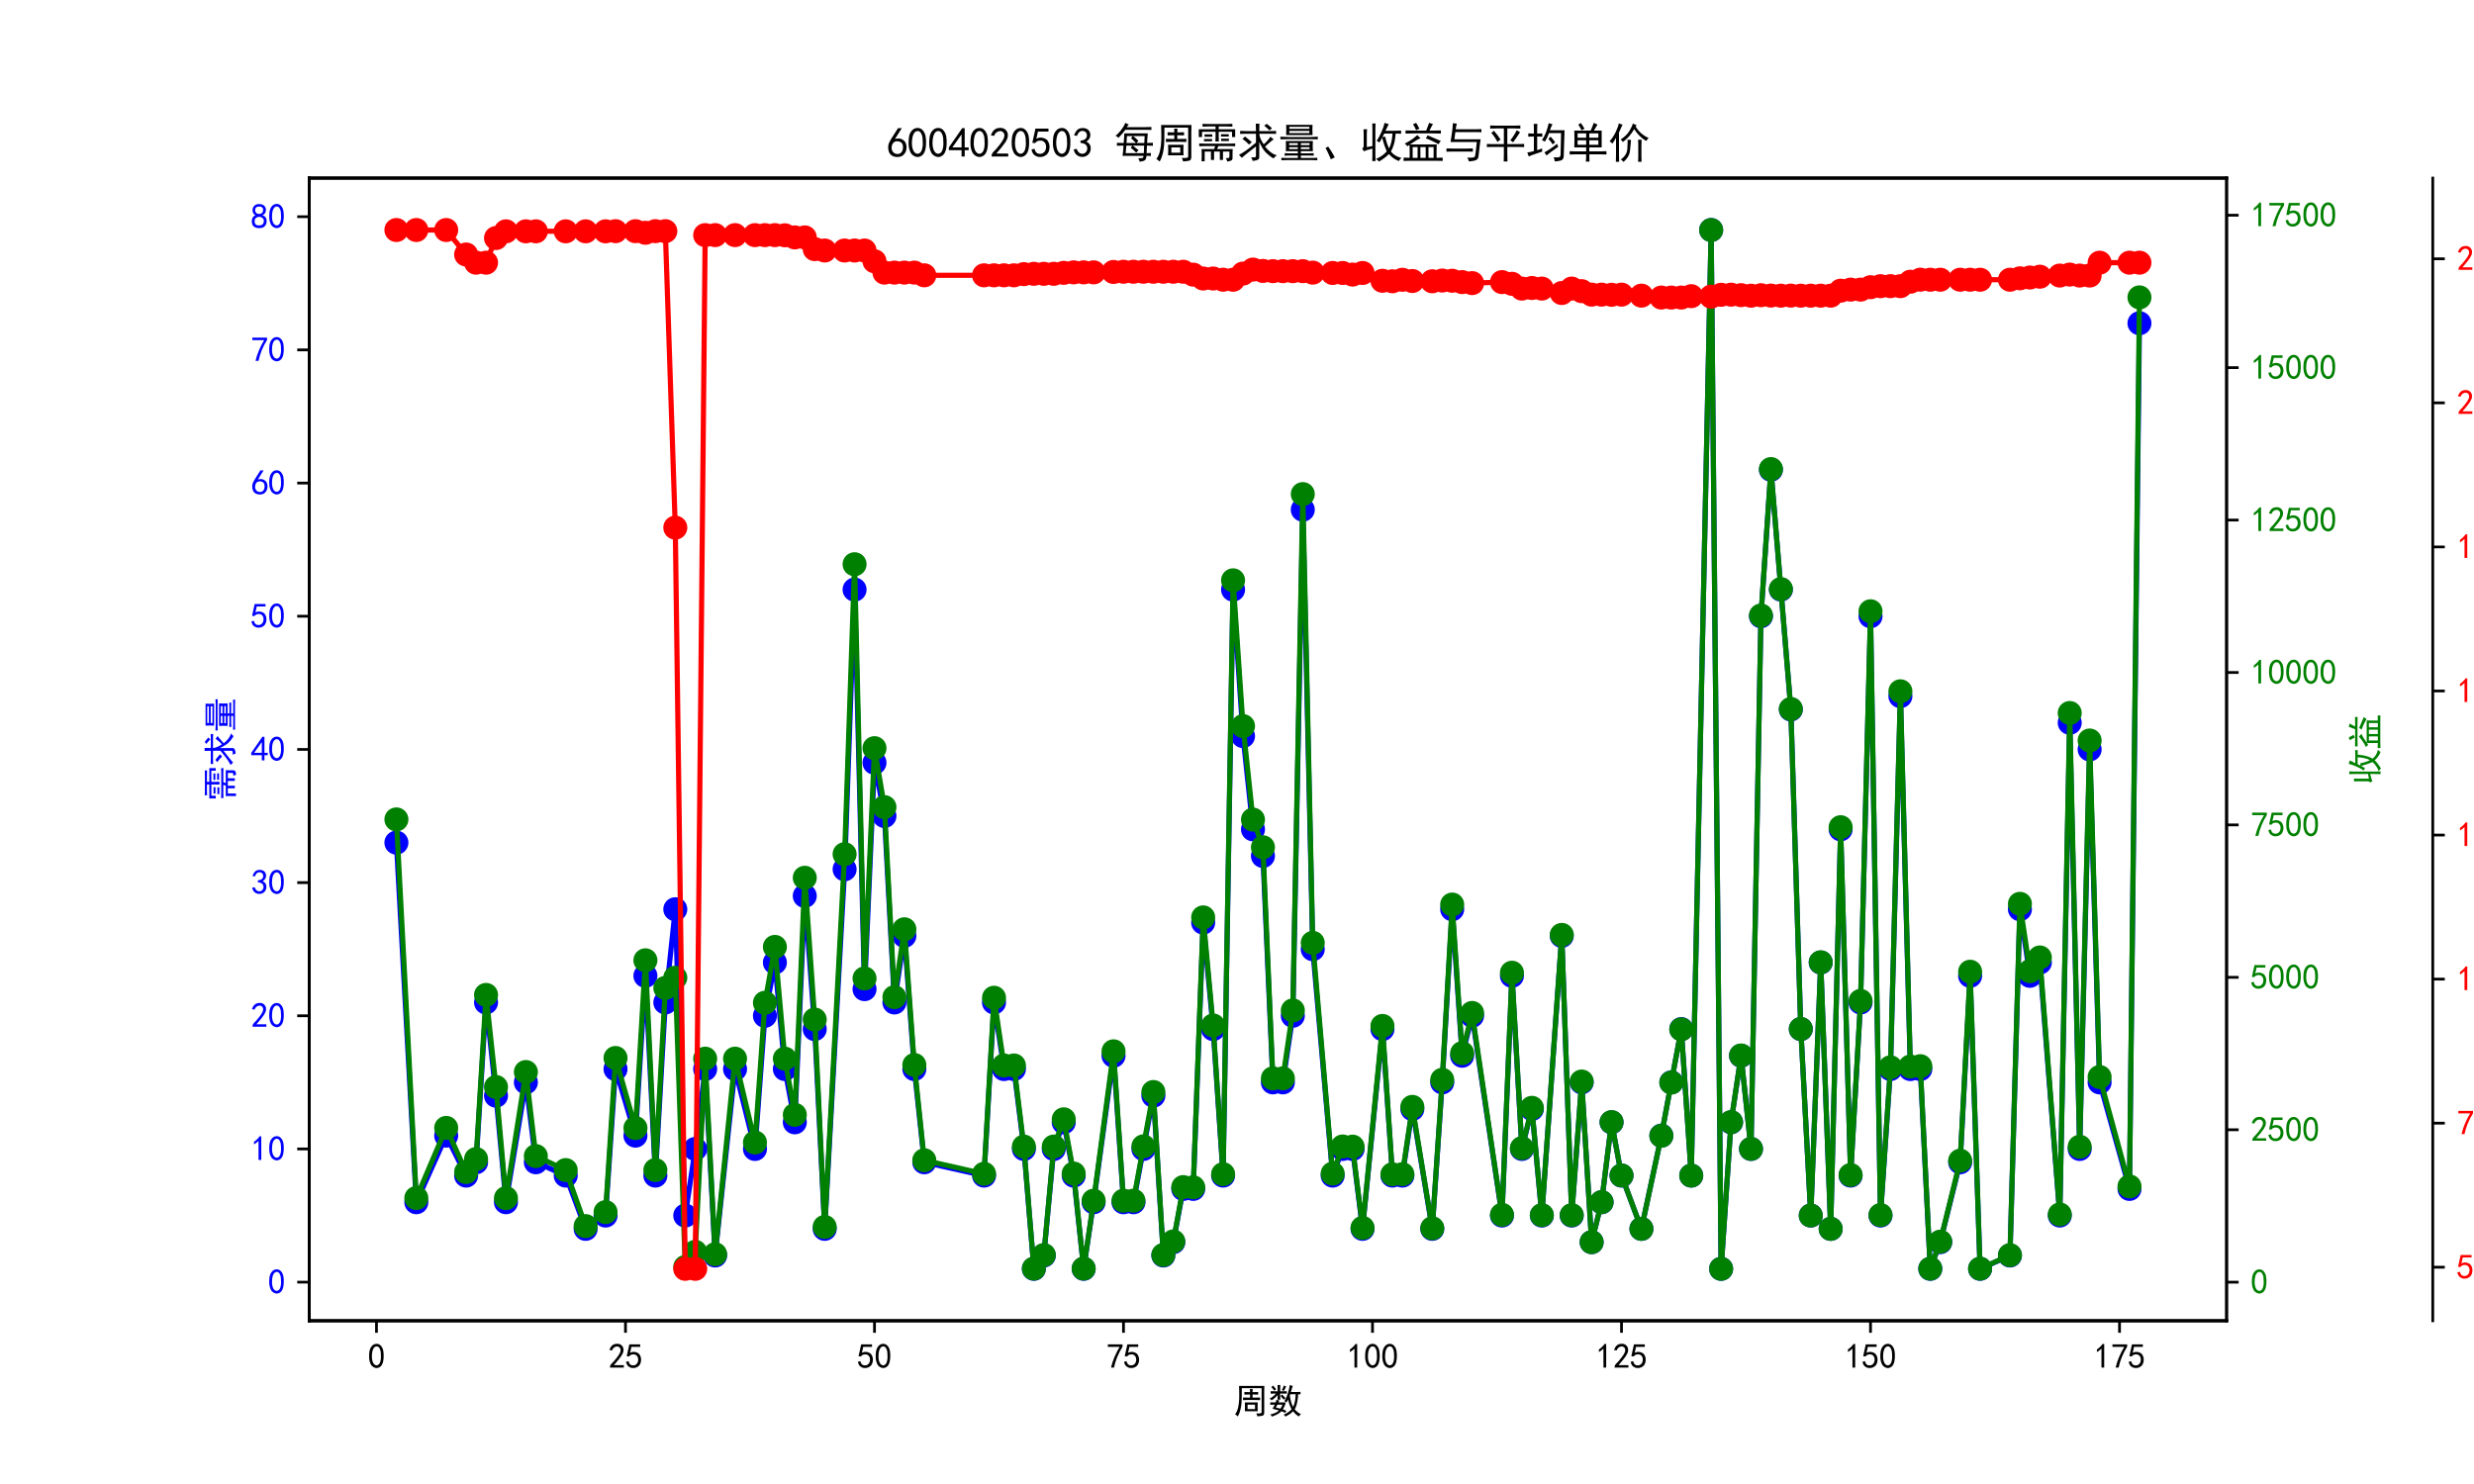 <?xml version="1.0" encoding="utf-8" standalone="no"?>
<!DOCTYPE svg PUBLIC "-//W3C//DTD SVG 1.1//EN"
  "http://www.w3.org/Graphics/SVG/1.1/DTD/svg11.dtd">
<svg xmlns:xlink="http://www.w3.org/1999/xlink" width="720pt" height="432pt" viewBox="0 0 720 432" xmlns="http://www.w3.org/2000/svg" version="1.1">
 <defs>
  <style type="text/css">*{stroke-linejoin: round; stroke-linecap: butt}</style>
 </defs>
 <g id="figure_1">
  <g id="patch_1">
   <path d="M 0 432 
L 720 432 
L 720 0 
L 0 0 
z
" style="fill: #ffffff"/>
  </g>
  <g id="axes_1">
   <g id="patch_2">
    <path d="M 90 384.48 
L 648 384.48 
L 648 51.84 
L 90 51.84 
z
" style="fill: #ffffff"/>
   </g>
   <g id="matplotlib.axis_1">
    <g id="xtick_1">
     <g id="line2d_1">
      <defs>
       <path id="m942e6b92fc" d="M 0 0 
L 0 3.5 
" style="stroke: #000000; stroke-width: 0.8"/>
      </defs>
      <g>
       <use xlink:href="#m942e6b92fc" x="109.566" y="384.48" style="stroke: #000000; stroke-width: 0.8"/>
      </g>
     </g>
     <g id="text_1">
      <!-- 0 -->
      <g transform="translate(107.066 398.355) scale(0.1 -0.1)">
       <defs>
        <path id="SimHei-30" d="M 225 2537 
Q 250 3200 412 3587 
Q 575 3975 875 4225 
Q 1175 4475 1612 4475 
Q 2050 4475 2375 4112 
Q 2700 3750 2800 3200 
Q 2900 2650 2862 1937 
Q 2825 1225 2612 775 
Q 2400 325 1975 150 
Q 1550 -25 1125 187 
Q 700 400 525 750 
Q 350 1100 275 1487 
Q 200 1875 225 2537 
z
M 750 2687 
Q 675 2000 800 1462 
Q 925 925 1212 700 
Q 1500 475 1800 612 
Q 2100 750 2237 1162 
Q 2375 1575 2375 2062 
Q 2375 2550 2337 2950 
Q 2300 3350 2112 3675 
Q 1925 4000 1612 4012 
Q 1300 4025 1062 3700 
Q 825 3375 750 2687 
z
" transform="scale(0.016)"/>
       </defs>
       <use xlink:href="#SimHei-30"/>
      </g>
     </g>
    </g>
    <g id="xtick_2">
     <g id="line2d_2">
      <g>
       <use xlink:href="#m942e6b92fc" x="182.034" y="384.48" style="stroke: #000000; stroke-width: 0.8"/>
      </g>
     </g>
     <g id="text_2">
      <!-- 25 -->
      <g transform="translate(177.034 398.355) scale(0.1 -0.1)">
       <defs>
        <path id="SimHei-32" d="M 300 250 
Q 325 625 650 925 
Q 975 1225 1475 1862 
Q 1975 2500 2125 2850 
Q 2275 3200 2237 3450 
Q 2200 3700 2000 3862 
Q 1800 4025 1537 4000 
Q 1275 3975 1037 3800 
Q 800 3625 675 3275 
L 200 3350 
Q 400 3925 712 4187 
Q 1025 4450 1450 4475 
Q 1700 4500 1900 4462 
Q 2100 4425 2312 4287 
Q 2525 4150 2662 3875 
Q 2800 3600 2762 3212 
Q 2725 2825 2375 2287 
Q 2025 1750 1025 600 
L 2825 600 
L 2825 150 
L 300 150 
L 300 250 
z
" transform="scale(0.016)"/>
        <path id="SimHei-35" d="M 550 1325 
Q 725 650 1150 575 
Q 1575 500 1837 662 
Q 2100 825 2212 1087 
Q 2325 1350 2312 1675 
Q 2300 2000 2137 2225 
Q 1975 2450 1725 2525 
Q 1475 2600 1162 2525 
Q 850 2450 650 2175 
L 225 2225 
Q 275 2375 700 4375 
L 2675 4375 
L 2675 3925 
L 1075 3925 
Q 950 3250 825 2850 
Q 1200 3025 1525 3012 
Q 1850 3000 2150 2862 
Q 2450 2725 2587 2487 
Q 2725 2250 2787 2012 
Q 2850 1775 2837 1500 
Q 2825 1225 2725 937 
Q 2625 650 2425 462 
Q 2225 275 1937 162 
Q 1650 50 1275 75 
Q 900 100 562 350 
Q 225 600 100 1200 
L 550 1325 
z
" transform="scale(0.016)"/>
       </defs>
       <use xlink:href="#SimHei-32"/>
       <use xlink:href="#SimHei-35" x="50"/>
      </g>
     </g>
    </g>
    <g id="xtick_3">
     <g id="line2d_3">
      <g>
       <use xlink:href="#m942e6b92fc" x="254.501" y="384.48" style="stroke: #000000; stroke-width: 0.8"/>
      </g>
     </g>
     <g id="text_3">
      <!-- 50 -->
      <g transform="translate(249.501 398.355) scale(0.1 -0.1)">
       <use xlink:href="#SimHei-35"/>
       <use xlink:href="#SimHei-30" x="50"/>
      </g>
     </g>
    </g>
    <g id="xtick_4">
     <g id="line2d_4">
      <g>
       <use xlink:href="#m942e6b92fc" x="326.969" y="384.48" style="stroke: #000000; stroke-width: 0.8"/>
      </g>
     </g>
     <g id="text_4">
      <!-- 75 -->
      <g transform="translate(321.969 398.355) scale(0.1 -0.1)">
       <defs>
        <path id="SimHei-37" d="M 850 150 
Q 1300 2050 2425 3925 
L 275 3925 
L 275 4375 
L 2950 4375 
L 2950 3950 
Q 1775 2050 1400 150 
L 850 150 
z
" transform="scale(0.016)"/>
       </defs>
       <use xlink:href="#SimHei-37"/>
       <use xlink:href="#SimHei-35" x="50"/>
      </g>
     </g>
    </g>
    <g id="xtick_5">
     <g id="line2d_5">
      <g>
       <use xlink:href="#m942e6b92fc" x="399.436" y="384.48" style="stroke: #000000; stroke-width: 0.8"/>
      </g>
     </g>
     <g id="text_5">
      <!-- 100 -->
      <g transform="translate(391.936 398.355) scale(0.1 -0.1)">
       <defs>
        <path id="SimHei-31" d="M 1400 3600 
Q 1075 3275 575 2975 
L 575 3450 
Q 1200 3875 1600 4450 
L 1900 4450 
L 1900 150 
L 1400 150 
L 1400 3600 
z
" transform="scale(0.016)"/>
       </defs>
       <use xlink:href="#SimHei-31"/>
       <use xlink:href="#SimHei-30" x="50"/>
       <use xlink:href="#SimHei-30" x="100"/>
      </g>
     </g>
    </g>
    <g id="xtick_6">
     <g id="line2d_6">
      <g>
       <use xlink:href="#m942e6b92fc" x="471.904" y="384.48" style="stroke: #000000; stroke-width: 0.8"/>
      </g>
     </g>
     <g id="text_6">
      <!-- 125 -->
      <g transform="translate(464.404 398.355) scale(0.1 -0.1)">
       <use xlink:href="#SimHei-31"/>
       <use xlink:href="#SimHei-32" x="50"/>
       <use xlink:href="#SimHei-35" x="100"/>
      </g>
     </g>
    </g>
    <g id="xtick_7">
     <g id="line2d_7">
      <g>
       <use xlink:href="#m942e6b92fc" x="544.371" y="384.48" style="stroke: #000000; stroke-width: 0.8"/>
      </g>
     </g>
     <g id="text_7">
      <!-- 150 -->
      <g transform="translate(536.871 398.355) scale(0.1 -0.1)">
       <use xlink:href="#SimHei-31"/>
       <use xlink:href="#SimHei-35" x="50"/>
       <use xlink:href="#SimHei-30" x="100"/>
      </g>
     </g>
    </g>
    <g id="xtick_8">
     <g id="line2d_8">
      <g>
       <use xlink:href="#m942e6b92fc" x="616.839" y="384.48" style="stroke: #000000; stroke-width: 0.8"/>
      </g>
     </g>
     <g id="text_8">
      <!-- 175 -->
      <g transform="translate(609.339 398.355) scale(0.1 -0.1)">
       <use xlink:href="#SimHei-31"/>
       <use xlink:href="#SimHei-37" x="50"/>
       <use xlink:href="#SimHei-35" x="100"/>
      </g>
     </g>
    </g>
    <g id="text_9">
     <!-- 周数 -->
     <g transform="translate(359 411.339) scale(0.1 -0.1)">
      <defs>
       <path id="SimHei-5468" d="M 5600 4925 
Q 5575 4400 5575 3800 
L 5575 50 
Q 5550 -375 5325 -462 
Q 5100 -550 4325 -600 
Q 4300 -400 4125 -75 
Q 4800 -100 4962 -37 
Q 5125 25 5100 225 
L 5100 4525 
L 1500 4525 
Q 1500 2575 1450 1887 
Q 1400 1200 1237 550 
Q 1075 -100 775 -625 
Q 625 -450 275 -225 
Q 650 225 825 1000 
Q 1000 1775 1025 2587 
Q 1050 3400 1000 4925 
L 5600 4925 
z
M 2050 325 
Q 2075 625 2075 950 
L 2075 1400 
Q 2075 1625 2050 1925 
L 4400 1925 
Q 4375 1725 4375 1450 
L 4375 875 
Q 4375 600 4400 325 
L 2050 325 
z
M 3000 3800 
Q 3000 4150 2975 4375 
L 3475 4375 
Q 3450 4075 3450 3800 
Q 4100 3800 4475 3825 
L 4475 3350 
Q 4125 3375 3450 3375 
L 3450 2800 
Q 4200 2800 4825 2825 
L 4825 2350 
Q 4175 2375 3725 2375 
L 2750 2375 
Q 2325 2375 1725 2350 
L 1725 2825 
Q 2325 2800 3000 2800 
L 3000 3375 
Q 2500 3375 1975 3350 
L 1975 3825 
Q 2475 3800 3000 3800 
z
M 3900 725 
L 3900 1525 
L 2550 1525 
L 2550 725 
L 3900 725 
z
" transform="scale(0.016)"/>
       <path id="SimHei-6570" d="M 4525 4925 
Q 4475 4800 4400 4587 
Q 4325 4375 4175 3825 
L 5325 3825 
Q 5575 3825 5925 3850 
L 5925 3400 
Q 5650 3425 5500 3425 
Q 5500 3025 5362 2162 
Q 5225 1300 4875 675 
Q 5125 375 5437 137 
Q 5750 -100 6025 -200 
Q 5725 -425 5625 -625 
Q 5325 -450 5075 -225 
Q 4825 0 4575 325 
Q 4300 25 3987 -187 
Q 3675 -400 3200 -650 
Q 3075 -425 2850 -300 
Q 3225 -150 3650 125 
Q 4075 400 4300 675 
Q 4125 1025 3962 1425 
Q 3800 1825 3675 2475 
Q 3600 2275 3425 1950 
Q 3250 2050 3000 2150 
Q 3400 2850 3650 3675 
Q 3900 4500 3975 5100 
Q 4275 4975 4525 4925 
z
M 2100 2250 
Q 2000 2150 1875 1925 
L 3250 1925 
Q 3100 1300 2725 675 
Q 3125 525 3350 400 
Q 3225 225 3125 25 
Q 2900 175 2450 325 
Q 1950 -225 725 -650 
Q 600 -375 400 -275 
Q 1575 0 2000 475 
Q 1300 650 850 775 
Q 1000 1000 1250 1525 
Q 1000 1525 425 1500 
L 425 1950 
Q 900 1925 1400 1925 
Q 1500 2150 1550 2425 
Q 1825 2325 2100 2250 
z
M 1775 3950 
Q 1775 4550 1750 5100 
L 2250 5100 
Q 2225 4575 2225 3950 
Q 3075 3950 3425 3975 
L 3425 3525 
Q 3075 3550 2225 3550 
Q 2225 2825 2250 2425 
L 1750 2425 
Q 1775 2775 1775 3300 
Q 1650 3100 1300 2787 
Q 950 2475 650 2300 
Q 525 2525 275 2625 
Q 500 2700 875 2975 
Q 1250 3250 1450 3550 
Q 950 3550 500 3525 
L 500 3975 
Q 925 3950 1775 3950 
z
M 3975 3175 
Q 4200 1700 4600 1125 
Q 4850 1700 4937 2287 
Q 5025 2875 5050 3425 
L 4075 3425 
L 3975 3175 
z
M 1450 1000 
Q 1750 925 2275 800 
Q 2475 1050 2650 1525 
L 1725 1525 
Q 1600 1275 1450 1000 
z
M 3325 4825 
Q 3200 4625 3125 4450 
Q 3050 4275 2925 4025 
Q 2725 4125 2525 4175 
Q 2725 4500 2900 5000 
Q 3150 4875 3325 4825 
z
M 2575 3375 
Q 2900 3050 3200 2725 
Q 3050 2600 2875 2425 
Q 2525 2850 2300 3100 
Q 2450 3225 2575 3375 
z
M 925 5000 
Q 1275 4650 1500 4300 
L 1125 4075 
Q 950 4425 600 4725 
Q 825 4875 925 5000 
z
" transform="scale(0.016)"/>
      </defs>
      <use xlink:href="#SimHei-5468"/>
      <use xlink:href="#SimHei-6570" x="100"/>
     </g>
    </g>
   </g>
   <g id="matplotlib.axis_2">
    <g id="ytick_1">
     <g id="line2d_9">
      <defs>
       <path id="mc21eaed145" d="M 0 0 
L -3.5 0 
" style="stroke: #000000; stroke-width: 0.8"/>
      </defs>
      <g>
       <use xlink:href="#mc21eaed145" x="90" y="373.237" style="stroke: #000000; stroke-width: 0.8"/>
      </g>
     </g>
     <g id="text_10">
      <!-- 0 -->
      <g style="fill: #0000ff" transform="translate(78 376.674) scale(0.1 -0.1)">
       <use xlink:href="#SimHei-30"/>
      </g>
     </g>
    </g>
    <g id="ytick_2">
     <g id="line2d_10">
      <g>
       <use xlink:href="#mc21eaed145" x="90" y="334.468" style="stroke: #000000; stroke-width: 0.8"/>
      </g>
     </g>
     <g id="text_11">
      <!-- 10 -->
      <g style="fill: #0000ff" transform="translate(73 337.905) scale(0.1 -0.1)">
       <use xlink:href="#SimHei-31"/>
       <use xlink:href="#SimHei-30" x="50"/>
      </g>
     </g>
    </g>
    <g id="ytick_3">
     <g id="line2d_11">
      <g>
       <use xlink:href="#mc21eaed145" x="90" y="295.698" style="stroke: #000000; stroke-width: 0.8"/>
      </g>
     </g>
     <g id="text_12">
      <!-- 20 -->
      <g style="fill: #0000ff" transform="translate(73 299.136) scale(0.1 -0.1)">
       <use xlink:href="#SimHei-32"/>
       <use xlink:href="#SimHei-30" x="50"/>
      </g>
     </g>
    </g>
    <g id="ytick_4">
     <g id="line2d_12">
      <g>
       <use xlink:href="#mc21eaed145" x="90" y="256.929" style="stroke: #000000; stroke-width: 0.8"/>
      </g>
     </g>
     <g id="text_13">
      <!-- 30 -->
      <g style="fill: #0000ff" transform="translate(73 260.367) scale(0.1 -0.1)">
       <defs>
        <path id="SimHei-33" d="M 250 1225 
L 700 1300 
Q 800 975 1025 762 
Q 1250 550 1587 562 
Q 1925 575 2125 837 
Q 2325 1100 2300 1437 
Q 2275 1775 2037 1962 
Q 1800 2150 1275 2225 
L 1275 2550 
Q 1800 2600 2037 2825 
Q 2275 3050 2250 3412 
Q 2225 3775 1925 3937 
Q 1625 4100 1287 3975 
Q 950 3850 750 3275 
L 300 3350 
Q 450 3800 712 4100 
Q 975 4400 1425 4450 
Q 1875 4500 2212 4337 
Q 2550 4175 2687 3837 
Q 2825 3500 2725 3100 
Q 2625 2700 2150 2400 
Q 2500 2250 2687 1950 
Q 2875 1650 2812 1162 
Q 2750 675 2375 375 
Q 2000 75 1525 87 
Q 1050 100 700 387 
Q 350 675 250 1225 
z
" transform="scale(0.016)"/>
       </defs>
       <use xlink:href="#SimHei-33"/>
       <use xlink:href="#SimHei-30" x="50"/>
      </g>
     </g>
    </g>
    <g id="ytick_5">
     <g id="line2d_13">
      <g>
       <use xlink:href="#mc21eaed145" x="90" y="218.16" style="stroke: #000000; stroke-width: 0.8"/>
      </g>
     </g>
     <g id="text_14">
      <!-- 40 -->
      <g style="fill: #0000ff" transform="translate(73 221.597) scale(0.1 -0.1)">
       <defs>
        <path id="SimHei-34" d="M 2000 1100 
L 75 1100 
L 75 1525 
L 2100 4450 
L 2475 4450 
L 2475 1525 
L 3075 1525 
L 3075 1100 
L 2475 1100 
L 2475 150 
L 2000 150 
L 2000 1100 
z
M 2000 1525 
L 2000 3500 
L 600 1525 
L 2000 1525 
z
" transform="scale(0.016)"/>
       </defs>
       <use xlink:href="#SimHei-34"/>
       <use xlink:href="#SimHei-30" x="50"/>
      </g>
     </g>
    </g>
    <g id="ytick_6">
     <g id="line2d_14">
      <g>
       <use xlink:href="#mc21eaed145" x="90" y="179.391" style="stroke: #000000; stroke-width: 0.8"/>
      </g>
     </g>
     <g id="text_15">
      <!-- 50 -->
      <g style="fill: #0000ff" transform="translate(73 182.828) scale(0.1 -0.1)">
       <use xlink:href="#SimHei-35"/>
       <use xlink:href="#SimHei-30" x="50"/>
      </g>
     </g>
    </g>
    <g id="ytick_7">
     <g id="line2d_15">
      <g>
       <use xlink:href="#mc21eaed145" x="90" y="140.622" style="stroke: #000000; stroke-width: 0.8"/>
      </g>
     </g>
     <g id="text_16">
      <!-- 60 -->
      <g style="fill: #0000ff" transform="translate(73 144.059) scale(0.1 -0.1)">
       <defs>
        <path id="SimHei-36" d="M 250 1612 
Q 275 1975 387 2225 
Q 500 2475 725 2850 
L 1750 4450 
L 2325 4450 
L 1275 2800 
Q 1950 2975 2350 2750 
Q 2750 2525 2887 2237 
Q 3025 1950 3037 1612 
Q 3050 1275 2937 950 
Q 2825 625 2537 362 
Q 2250 100 1737 75 
Q 1225 50 862 262 
Q 500 475 362 862 
Q 225 1250 250 1612 
z
M 1025 787 
Q 1250 550 1625 525 
Q 2000 500 2250 775 
Q 2500 1050 2500 1575 
Q 2500 2100 2187 2300 
Q 1875 2500 1487 2450 
Q 1100 2400 925 2075 
Q 750 1750 775 1387 
Q 800 1025 1025 787 
z
" transform="scale(0.016)"/>
       </defs>
       <use xlink:href="#SimHei-36"/>
       <use xlink:href="#SimHei-30" x="50"/>
      </g>
     </g>
    </g>
    <g id="ytick_8">
     <g id="line2d_16">
      <g>
       <use xlink:href="#mc21eaed145" x="90" y="101.852" style="stroke: #000000; stroke-width: 0.8"/>
      </g>
     </g>
     <g id="text_17">
      <!-- 70 -->
      <g style="fill: #0000ff" transform="translate(73 105.29) scale(0.1 -0.1)">
       <use xlink:href="#SimHei-37"/>
       <use xlink:href="#SimHei-30" x="50"/>
      </g>
     </g>
    </g>
    <g id="ytick_9">
     <g id="line2d_17">
      <g>
       <use xlink:href="#mc21eaed145" x="90" y="63.083" style="stroke: #000000; stroke-width: 0.8"/>
      </g>
     </g>
     <g id="text_18">
      <!-- 80 -->
      <g style="fill: #0000ff" transform="translate(73 66.521) scale(0.1 -0.1)">
       <defs>
        <path id="SimHei-38" d="M 175 1375 
Q 175 1675 325 1962 
Q 475 2250 825 2425 
Q 525 2600 425 2812 
Q 325 3025 312 3300 
Q 300 3575 387 3775 
Q 475 3975 650 4150 
Q 825 4325 1037 4387 
Q 1250 4450 1500 4450 
Q 1750 4450 1950 4400 
Q 2150 4350 2375 4187 
Q 2600 4025 2700 3725 
Q 2800 3425 2687 3025 
Q 2575 2625 2100 2400 
Q 2525 2275 2700 2012 
Q 2875 1750 2875 1375 
Q 2875 1000 2762 775 
Q 2650 550 2512 400 
Q 2375 250 2137 162 
Q 1900 75 1537 75 
Q 1175 75 912 162 
Q 650 250 475 425 
Q 300 600 237 837 
Q 175 1075 175 1375 
z
M 687 1400 
Q 675 1100 787 875 
Q 900 650 1200 587 
Q 1500 525 1825 600 
Q 2150 675 2275 950 
Q 2400 1225 2362 1500 
Q 2325 1775 2050 1962 
Q 1775 2150 1450 2125 
Q 1125 2100 912 1900 
Q 700 1700 687 1400 
z
M 775 3350 
Q 775 3100 950 2875 
Q 1125 2650 1500 2650 
Q 1875 2650 2062 2875 
Q 2250 3100 2237 3412 
Q 2225 3725 2012 3875 
Q 1800 4025 1437 4000 
Q 1075 3975 925 3787 
Q 775 3600 775 3350 
z
" transform="scale(0.016)"/>
       </defs>
       <use xlink:href="#SimHei-38"/>
       <use xlink:href="#SimHei-30" x="50"/>
      </g>
     </g>
    </g>
    <g id="text_19">
     <!-- 需求量 -->
     <g style="fill: #0000ff" transform="translate(67.75 233.16) rotate(-90) scale(0.1 -0.1)">
      <defs>
       <path id="SimHei-9700" d="M 5150 2100 
Q 5500 2100 5975 2125 
L 5975 1700 
Q 5500 1725 5150 1725 
L 3425 1725 
Q 3300 1500 3250 1275 
L 5600 1275 
Q 5575 950 5575 700 
L 5575 -50 
Q 5575 -350 5425 -437 
Q 5275 -525 4775 -625 
Q 4750 -400 4550 -100 
Q 4950 -100 5025 -50 
Q 5100 0 5100 200 
L 5100 900 
L 4125 900 
L 4125 -375 
L 3650 -375 
L 3650 900 
L 2775 900 
L 2775 -375 
L 2300 -375 
L 2300 900 
L 1350 900 
L 1350 -575 
L 875 -575 
Q 900 -225 900 175 
L 900 575 
Q 900 900 875 1275 
L 2800 1275 
Q 2875 1500 2925 1725 
L 1350 1725 
Q 925 1725 525 1700 
L 525 2125 
Q 900 2100 1325 2100 
L 5150 2100 
z
M 4700 5075 
Q 5075 5075 5550 5100 
L 5550 4675 
Q 5075 4700 4700 4700 
L 3475 4700 
L 3475 4275 
L 5975 4275 
L 5975 3100 
L 5500 3100 
L 5500 3900 
L 3475 3900 
L 3475 3200 
Q 3475 2775 3500 2425 
L 2975 2425 
Q 3000 2750 3000 3175 
L 3000 3900 
L 950 3900 
L 950 3100 
L 450 3100 
Q 450 3375 462 3650 
Q 475 3925 450 4275 
L 3000 4275 
L 3000 4700 
L 1775 4700 
Q 1400 4700 1025 4675 
L 1025 5100 
Q 1400 5075 1750 5075 
L 4700 5075 
z
M 2475 2450 
L 1250 2450 
L 1250 2800 
L 2475 2800 
L 2475 2450 
z
M 2500 3150 
L 1325 3150 
L 1325 3500 
L 2500 3500 
L 2500 3150 
z
M 5000 3175 
L 3825 3175 
L 3825 3525 
L 5000 3525 
L 5000 3175 
z
M 5025 2500 
L 3850 2500 
L 3850 2850 
L 5025 2850 
L 5025 2500 
z
" transform="scale(0.016)"/>
       <path id="SimHei-6c42" d="M 475 4025 
Q 875 4000 1325 4000 
L 2875 4000 
Q 2875 4725 2850 5125 
L 3400 5125 
Q 3375 4725 3375 4000 
L 5150 4000 
Q 5500 4000 5925 4025 
L 5925 3575 
Q 5475 3600 5150 3600 
L 3375 3600 
Q 3400 3200 3612 2750 
Q 3825 2300 4050 2000 
Q 4600 2450 5075 3150 
Q 5250 2950 5575 2750 
Q 5275 2600 4250 1650 
Q 4575 1225 5037 850 
Q 5500 475 6050 325 
Q 5700 125 5550 -150 
Q 5000 150 4437 687 
Q 3875 1225 3375 2375 
L 3375 150 
Q 3400 -225 3137 -350 
Q 2875 -475 2375 -525 
Q 2325 -275 2150 25 
Q 2575 0 2737 37 
Q 2900 75 2875 300 
L 2875 1675 
Q 1875 900 1437 550 
Q 1000 200 725 -50 
Q 500 200 300 400 
Q 650 575 1200 937 
Q 1750 1300 2875 2250 
L 2875 3600 
L 1325 3600 
Q 875 3600 475 3575 
L 475 4025 
z
M 1225 3175 
Q 1775 2725 2250 2325 
L 1825 1950 
Q 1450 2375 825 2825 
L 1225 3175 
z
M 4500 5100 
Q 4900 4825 5300 4425 
Q 5125 4300 4925 4100 
Q 4650 4400 4125 4825 
Q 4275 4950 4500 5100 
z
" transform="scale(0.016)"/>
       <path id="SimHei-91cf" d="M 5250 2500 
Q 5225 2200 5225 1700 
Q 5225 1225 5250 950 
L 3425 950 
L 3425 625 
L 4575 625 
Q 5000 625 5375 650 
L 5375 275 
Q 5025 300 4575 300 
L 3425 300 
L 3425 -75 
L 5125 -75 
Q 5525 -75 5925 -50 
L 5925 -425 
Q 5525 -400 5125 -400 
L 1275 -400 
Q 900 -400 475 -425 
L 475 -50 
Q 925 -50 1275 -75 
L 2975 -75 
L 2975 300 
L 1725 300 
Q 1350 300 975 250 
L 975 650 
Q 1375 625 1725 625 
L 2975 625 
L 2975 950 
L 1150 950 
Q 1175 1375 1175 1775 
Q 1175 2175 1150 2500 
L 5250 2500 
z
M 5200 4950 
Q 5175 4575 5175 4250 
Q 5175 3925 5200 3400 
L 1200 3400 
Q 1225 3925 1225 4250 
Q 1225 4575 1200 4950 
L 5200 4950 
z
M 4900 3100 
Q 5500 3125 6000 3150 
L 6000 2750 
Q 5500 2775 4925 2775 
L 1650 2775 
Q 975 2775 325 2750 
L 325 3150 
Q 975 3125 1650 3100 
L 4900 3100 
z
M 4725 3700 
L 4725 4025 
L 1675 4025 
L 1675 3700 
L 4725 3700 
z
M 4725 4350 
L 4725 4650 
L 1675 4650 
L 1675 4350 
L 4725 4350 
z
M 4750 1875 
L 4750 2175 
L 3425 2175 
L 3425 1875 
L 4750 1875 
z
M 2975 1875 
L 2975 2175 
L 1650 2175 
L 1650 1875 
L 2975 1875 
z
M 2975 1275 
L 2975 1550 
L 1650 1550 
L 1650 1275 
L 2975 1275 
z
M 4750 1275 
L 4750 1550 
L 3425 1550 
L 3425 1275 
L 4750 1275 
z
" transform="scale(0.016)"/>
      </defs>
      <use xlink:href="#SimHei-9700"/>
      <use xlink:href="#SimHei-6c42" x="100"/>
      <use xlink:href="#SimHei-91cf" x="200"/>
     </g>
    </g>
   </g>
   <g id="line2d_18">
    <path d="M 115.364 245.298 
L 121.161 349.975 
L 129.857 330.591 
L 135.655 342.222 
L 138.553 338.345 
L 141.452 291.822 
L 144.351 318.96 
L 147.249 349.975 
L 153.047 315.083 
L 155.945 338.345 
L 164.642 342.222 
L 170.439 357.729 
L 176.236 353.852 
L 179.135 311.206 
L 184.932 330.591 
L 187.831 284.068 
L 190.73 342.222 
L 193.629 291.822 
L 196.527 264.683 
L 199.426 353.852 
L 202.325 334.468 
L 205.223 311.206 
L 208.122 365.483 
L 213.919 311.206 
L 219.717 334.468 
L 222.616 295.698 
L 225.514 280.191 
L 228.413 311.206 
L 231.312 326.714 
L 234.21 260.806 
L 237.109 299.575 
L 240.008 357.729 
L 245.805 253.052 
L 248.704 171.637 
L 251.603 287.945 
L 254.501 222.037 
L 257.4 237.545 
L 260.299 291.822 
L 263.197 272.437 
L 266.096 311.206 
L 268.995 338.345 
L 286.387 342.222 
L 289.286 291.822 
L 292.184 311.206 
L 295.083 311.206 
L 297.982 334.468 
L 300.881 369.36 
L 303.779 365.483 
L 306.678 334.468 
L 309.577 326.714 
L 312.475 342.222 
L 315.374 369.36 
L 318.273 349.975 
L 324.07 307.329 
L 326.969 349.975 
L 329.868 349.975 
L 335.665 318.96 
L 338.564 365.483 
L 341.462 361.606 
L 344.361 346.098 
L 347.26 346.098 
L 350.158 268.56 
L 353.057 299.575 
L 355.956 342.222 
L 358.855 171.637 
L 361.753 214.283 
L 364.652 241.422 
L 367.551 249.175 
L 370.449 315.083 
L 373.348 315.083 
L 376.247 295.698 
L 379.145 148.375 
L 382.044 276.314 
L 387.842 342.222 
L 390.74 334.468 
L 393.639 334.468 
L 396.538 357.729 
L 402.335 299.575 
L 405.234 342.222 
L 408.132 342.222 
L 411.031 322.837 
L 416.829 357.729 
L 419.727 315.083 
L 422.626 264.683 
L 425.525 307.329 
L 428.423 295.698 
L 437.119 353.852 
L 440.018 284.068 
L 442.917 334.468 
L 445.816 322.837 
L 448.714 353.852 
L 454.512 272.437 
L 457.41 353.852 
L 460.309 315.083 
L 463.208 361.606 
L 466.106 349.975 
L 469.005 326.714 
L 471.904 342.222 
L 477.701 357.729 
L 483.499 330.591 
L 489.296 299.575 
L 492.195 342.222 
L 497.992 66.96 
L 500.891 369.36 
L 503.79 326.714 
L 506.688 307.329 
L 509.587 334.468 
L 512.486 179.391 
L 515.384 136.745 
L 521.182 206.529 
L 524.081 299.575 
L 526.979 353.852 
L 529.878 280.191 
L 532.777 357.729 
L 535.675 241.422 
L 538.574 342.222 
L 541.473 291.822 
L 544.371 179.391 
L 547.27 353.852 
L 550.169 311.206 
L 553.068 202.652 
L 555.966 311.206 
L 558.865 311.206 
L 561.764 369.36 
L 564.662 361.606 
L 570.46 338.345 
L 573.358 284.068 
L 576.257 369.36 
L 584.953 365.483 
L 587.852 264.683 
L 590.751 284.068 
L 593.649 280.191 
L 599.447 353.852 
L 602.345 210.406 
L 605.244 334.468 
L 608.143 218.16 
L 611.042 315.083 
L 619.738 346.098 
L 622.636 94.098 
L 622.636 94.098 
" clip-path="url(#pd7c9b120ea)" style="fill: none; stroke: #0000ff; stroke-width: 1.5; stroke-linecap: square"/>
    <defs>
     <path id="m42be06dba7" d="M 0 3 
C 0.796 3 1.559 2.684 2.121 2.121 
C 2.684 1.559 3 0.796 3 0 
C 3 -0.796 2.684 -1.559 2.121 -2.121 
C 1.559 -2.684 0.796 -3 0 -3 
C -0.796 -3 -1.559 -2.684 -2.121 -2.121 
C -2.684 -1.559 -3 -0.796 -3 0 
C -3 0.796 -2.684 1.559 -2.121 2.121 
C -1.559 2.684 -0.796 3 0 3 
z
" style="stroke: #0000ff"/>
    </defs>
    <g clip-path="url(#pd7c9b120ea)">
     <use xlink:href="#m42be06dba7" x="115.364" y="245.298" style="fill: #0000ff; stroke: #0000ff"/>
     <use xlink:href="#m42be06dba7" x="121.161" y="349.975" style="fill: #0000ff; stroke: #0000ff"/>
     <use xlink:href="#m42be06dba7" x="129.857" y="330.591" style="fill: #0000ff; stroke: #0000ff"/>
     <use xlink:href="#m42be06dba7" x="135.655" y="342.222" style="fill: #0000ff; stroke: #0000ff"/>
     <use xlink:href="#m42be06dba7" x="138.553" y="338.345" style="fill: #0000ff; stroke: #0000ff"/>
     <use xlink:href="#m42be06dba7" x="141.452" y="291.822" style="fill: #0000ff; stroke: #0000ff"/>
     <use xlink:href="#m42be06dba7" x="144.351" y="318.96" style="fill: #0000ff; stroke: #0000ff"/>
     <use xlink:href="#m42be06dba7" x="147.249" y="349.975" style="fill: #0000ff; stroke: #0000ff"/>
     <use xlink:href="#m42be06dba7" x="153.047" y="315.083" style="fill: #0000ff; stroke: #0000ff"/>
     <use xlink:href="#m42be06dba7" x="155.945" y="338.345" style="fill: #0000ff; stroke: #0000ff"/>
     <use xlink:href="#m42be06dba7" x="164.642" y="342.222" style="fill: #0000ff; stroke: #0000ff"/>
     <use xlink:href="#m42be06dba7" x="170.439" y="357.729" style="fill: #0000ff; stroke: #0000ff"/>
     <use xlink:href="#m42be06dba7" x="176.236" y="353.852" style="fill: #0000ff; stroke: #0000ff"/>
     <use xlink:href="#m42be06dba7" x="179.135" y="311.206" style="fill: #0000ff; stroke: #0000ff"/>
     <use xlink:href="#m42be06dba7" x="184.932" y="330.591" style="fill: #0000ff; stroke: #0000ff"/>
     <use xlink:href="#m42be06dba7" x="187.831" y="284.068" style="fill: #0000ff; stroke: #0000ff"/>
     <use xlink:href="#m42be06dba7" x="190.73" y="342.222" style="fill: #0000ff; stroke: #0000ff"/>
     <use xlink:href="#m42be06dba7" x="193.629" y="291.822" style="fill: #0000ff; stroke: #0000ff"/>
     <use xlink:href="#m42be06dba7" x="196.527" y="264.683" style="fill: #0000ff; stroke: #0000ff"/>
     <use xlink:href="#m42be06dba7" x="199.426" y="353.852" style="fill: #0000ff; stroke: #0000ff"/>
     <use xlink:href="#m42be06dba7" x="202.325" y="334.468" style="fill: #0000ff; stroke: #0000ff"/>
     <use xlink:href="#m42be06dba7" x="205.223" y="311.206" style="fill: #0000ff; stroke: #0000ff"/>
     <use xlink:href="#m42be06dba7" x="208.122" y="365.483" style="fill: #0000ff; stroke: #0000ff"/>
     <use xlink:href="#m42be06dba7" x="213.919" y="311.206" style="fill: #0000ff; stroke: #0000ff"/>
     <use xlink:href="#m42be06dba7" x="219.717" y="334.468" style="fill: #0000ff; stroke: #0000ff"/>
     <use xlink:href="#m42be06dba7" x="222.616" y="295.698" style="fill: #0000ff; stroke: #0000ff"/>
     <use xlink:href="#m42be06dba7" x="225.514" y="280.191" style="fill: #0000ff; stroke: #0000ff"/>
     <use xlink:href="#m42be06dba7" x="228.413" y="311.206" style="fill: #0000ff; stroke: #0000ff"/>
     <use xlink:href="#m42be06dba7" x="231.312" y="326.714" style="fill: #0000ff; stroke: #0000ff"/>
     <use xlink:href="#m42be06dba7" x="234.21" y="260.806" style="fill: #0000ff; stroke: #0000ff"/>
     <use xlink:href="#m42be06dba7" x="237.109" y="299.575" style="fill: #0000ff; stroke: #0000ff"/>
     <use xlink:href="#m42be06dba7" x="240.008" y="357.729" style="fill: #0000ff; stroke: #0000ff"/>
     <use xlink:href="#m42be06dba7" x="245.805" y="253.052" style="fill: #0000ff; stroke: #0000ff"/>
     <use xlink:href="#m42be06dba7" x="248.704" y="171.637" style="fill: #0000ff; stroke: #0000ff"/>
     <use xlink:href="#m42be06dba7" x="251.603" y="287.945" style="fill: #0000ff; stroke: #0000ff"/>
     <use xlink:href="#m42be06dba7" x="254.501" y="222.037" style="fill: #0000ff; stroke: #0000ff"/>
     <use xlink:href="#m42be06dba7" x="257.4" y="237.545" style="fill: #0000ff; stroke: #0000ff"/>
     <use xlink:href="#m42be06dba7" x="260.299" y="291.822" style="fill: #0000ff; stroke: #0000ff"/>
     <use xlink:href="#m42be06dba7" x="263.197" y="272.437" style="fill: #0000ff; stroke: #0000ff"/>
     <use xlink:href="#m42be06dba7" x="266.096" y="311.206" style="fill: #0000ff; stroke: #0000ff"/>
     <use xlink:href="#m42be06dba7" x="268.995" y="338.345" style="fill: #0000ff; stroke: #0000ff"/>
     <use xlink:href="#m42be06dba7" x="286.387" y="342.222" style="fill: #0000ff; stroke: #0000ff"/>
     <use xlink:href="#m42be06dba7" x="289.286" y="291.822" style="fill: #0000ff; stroke: #0000ff"/>
     <use xlink:href="#m42be06dba7" x="292.184" y="311.206" style="fill: #0000ff; stroke: #0000ff"/>
     <use xlink:href="#m42be06dba7" x="295.083" y="311.206" style="fill: #0000ff; stroke: #0000ff"/>
     <use xlink:href="#m42be06dba7" x="297.982" y="334.468" style="fill: #0000ff; stroke: #0000ff"/>
     <use xlink:href="#m42be06dba7" x="300.881" y="369.36" style="fill: #0000ff; stroke: #0000ff"/>
     <use xlink:href="#m42be06dba7" x="303.779" y="365.483" style="fill: #0000ff; stroke: #0000ff"/>
     <use xlink:href="#m42be06dba7" x="306.678" y="334.468" style="fill: #0000ff; stroke: #0000ff"/>
     <use xlink:href="#m42be06dba7" x="309.577" y="326.714" style="fill: #0000ff; stroke: #0000ff"/>
     <use xlink:href="#m42be06dba7" x="312.475" y="342.222" style="fill: #0000ff; stroke: #0000ff"/>
     <use xlink:href="#m42be06dba7" x="315.374" y="369.36" style="fill: #0000ff; stroke: #0000ff"/>
     <use xlink:href="#m42be06dba7" x="318.273" y="349.975" style="fill: #0000ff; stroke: #0000ff"/>
     <use xlink:href="#m42be06dba7" x="324.07" y="307.329" style="fill: #0000ff; stroke: #0000ff"/>
     <use xlink:href="#m42be06dba7" x="326.969" y="349.975" style="fill: #0000ff; stroke: #0000ff"/>
     <use xlink:href="#m42be06dba7" x="329.868" y="349.975" style="fill: #0000ff; stroke: #0000ff"/>
     <use xlink:href="#m42be06dba7" x="332.766" y="334.468" style="fill: #0000ff; stroke: #0000ff"/>
     <use xlink:href="#m42be06dba7" x="335.665" y="318.96" style="fill: #0000ff; stroke: #0000ff"/>
     <use xlink:href="#m42be06dba7" x="338.564" y="365.483" style="fill: #0000ff; stroke: #0000ff"/>
     <use xlink:href="#m42be06dba7" x="341.462" y="361.606" style="fill: #0000ff; stroke: #0000ff"/>
     <use xlink:href="#m42be06dba7" x="344.361" y="346.098" style="fill: #0000ff; stroke: #0000ff"/>
     <use xlink:href="#m42be06dba7" x="347.26" y="346.098" style="fill: #0000ff; stroke: #0000ff"/>
     <use xlink:href="#m42be06dba7" x="350.158" y="268.56" style="fill: #0000ff; stroke: #0000ff"/>
     <use xlink:href="#m42be06dba7" x="353.057" y="299.575" style="fill: #0000ff; stroke: #0000ff"/>
     <use xlink:href="#m42be06dba7" x="355.956" y="342.222" style="fill: #0000ff; stroke: #0000ff"/>
     <use xlink:href="#m42be06dba7" x="358.855" y="171.637" style="fill: #0000ff; stroke: #0000ff"/>
     <use xlink:href="#m42be06dba7" x="361.753" y="214.283" style="fill: #0000ff; stroke: #0000ff"/>
     <use xlink:href="#m42be06dba7" x="364.652" y="241.422" style="fill: #0000ff; stroke: #0000ff"/>
     <use xlink:href="#m42be06dba7" x="367.551" y="249.175" style="fill: #0000ff; stroke: #0000ff"/>
     <use xlink:href="#m42be06dba7" x="370.449" y="315.083" style="fill: #0000ff; stroke: #0000ff"/>
     <use xlink:href="#m42be06dba7" x="373.348" y="315.083" style="fill: #0000ff; stroke: #0000ff"/>
     <use xlink:href="#m42be06dba7" x="376.247" y="295.698" style="fill: #0000ff; stroke: #0000ff"/>
     <use xlink:href="#m42be06dba7" x="379.145" y="148.375" style="fill: #0000ff; stroke: #0000ff"/>
     <use xlink:href="#m42be06dba7" x="382.044" y="276.314" style="fill: #0000ff; stroke: #0000ff"/>
     <use xlink:href="#m42be06dba7" x="387.842" y="342.222" style="fill: #0000ff; stroke: #0000ff"/>
     <use xlink:href="#m42be06dba7" x="390.74" y="334.468" style="fill: #0000ff; stroke: #0000ff"/>
     <use xlink:href="#m42be06dba7" x="393.639" y="334.468" style="fill: #0000ff; stroke: #0000ff"/>
     <use xlink:href="#m42be06dba7" x="396.538" y="357.729" style="fill: #0000ff; stroke: #0000ff"/>
     <use xlink:href="#m42be06dba7" x="402.335" y="299.575" style="fill: #0000ff; stroke: #0000ff"/>
     <use xlink:href="#m42be06dba7" x="405.234" y="342.222" style="fill: #0000ff; stroke: #0000ff"/>
     <use xlink:href="#m42be06dba7" x="408.132" y="342.222" style="fill: #0000ff; stroke: #0000ff"/>
     <use xlink:href="#m42be06dba7" x="411.031" y="322.837" style="fill: #0000ff; stroke: #0000ff"/>
     <use xlink:href="#m42be06dba7" x="416.829" y="357.729" style="fill: #0000ff; stroke: #0000ff"/>
     <use xlink:href="#m42be06dba7" x="419.727" y="315.083" style="fill: #0000ff; stroke: #0000ff"/>
     <use xlink:href="#m42be06dba7" x="422.626" y="264.683" style="fill: #0000ff; stroke: #0000ff"/>
     <use xlink:href="#m42be06dba7" x="425.525" y="307.329" style="fill: #0000ff; stroke: #0000ff"/>
     <use xlink:href="#m42be06dba7" x="428.423" y="295.698" style="fill: #0000ff; stroke: #0000ff"/>
     <use xlink:href="#m42be06dba7" x="437.119" y="353.852" style="fill: #0000ff; stroke: #0000ff"/>
     <use xlink:href="#m42be06dba7" x="440.018" y="284.068" style="fill: #0000ff; stroke: #0000ff"/>
     <use xlink:href="#m42be06dba7" x="442.917" y="334.468" style="fill: #0000ff; stroke: #0000ff"/>
     <use xlink:href="#m42be06dba7" x="445.816" y="322.837" style="fill: #0000ff; stroke: #0000ff"/>
     <use xlink:href="#m42be06dba7" x="448.714" y="353.852" style="fill: #0000ff; stroke: #0000ff"/>
     <use xlink:href="#m42be06dba7" x="454.512" y="272.437" style="fill: #0000ff; stroke: #0000ff"/>
     <use xlink:href="#m42be06dba7" x="457.41" y="353.852" style="fill: #0000ff; stroke: #0000ff"/>
     <use xlink:href="#m42be06dba7" x="460.309" y="315.083" style="fill: #0000ff; stroke: #0000ff"/>
     <use xlink:href="#m42be06dba7" x="463.208" y="361.606" style="fill: #0000ff; stroke: #0000ff"/>
     <use xlink:href="#m42be06dba7" x="466.106" y="349.975" style="fill: #0000ff; stroke: #0000ff"/>
     <use xlink:href="#m42be06dba7" x="469.005" y="326.714" style="fill: #0000ff; stroke: #0000ff"/>
     <use xlink:href="#m42be06dba7" x="471.904" y="342.222" style="fill: #0000ff; stroke: #0000ff"/>
     <use xlink:href="#m42be06dba7" x="477.701" y="357.729" style="fill: #0000ff; stroke: #0000ff"/>
     <use xlink:href="#m42be06dba7" x="483.499" y="330.591" style="fill: #0000ff; stroke: #0000ff"/>
     <use xlink:href="#m42be06dba7" x="486.397" y="315.083" style="fill: #0000ff; stroke: #0000ff"/>
     <use xlink:href="#m42be06dba7" x="489.296" y="299.575" style="fill: #0000ff; stroke: #0000ff"/>
     <use xlink:href="#m42be06dba7" x="492.195" y="342.222" style="fill: #0000ff; stroke: #0000ff"/>
     <use xlink:href="#m42be06dba7" x="497.992" y="66.96" style="fill: #0000ff; stroke: #0000ff"/>
     <use xlink:href="#m42be06dba7" x="500.891" y="369.36" style="fill: #0000ff; stroke: #0000ff"/>
     <use xlink:href="#m42be06dba7" x="503.79" y="326.714" style="fill: #0000ff; stroke: #0000ff"/>
     <use xlink:href="#m42be06dba7" x="506.688" y="307.329" style="fill: #0000ff; stroke: #0000ff"/>
     <use xlink:href="#m42be06dba7" x="509.587" y="334.468" style="fill: #0000ff; stroke: #0000ff"/>
     <use xlink:href="#m42be06dba7" x="512.486" y="179.391" style="fill: #0000ff; stroke: #0000ff"/>
     <use xlink:href="#m42be06dba7" x="515.384" y="136.745" style="fill: #0000ff; stroke: #0000ff"/>
     <use xlink:href="#m42be06dba7" x="518.283" y="171.637" style="fill: #0000ff; stroke: #0000ff"/>
     <use xlink:href="#m42be06dba7" x="521.182" y="206.529" style="fill: #0000ff; stroke: #0000ff"/>
     <use xlink:href="#m42be06dba7" x="524.081" y="299.575" style="fill: #0000ff; stroke: #0000ff"/>
     <use xlink:href="#m42be06dba7" x="526.979" y="353.852" style="fill: #0000ff; stroke: #0000ff"/>
     <use xlink:href="#m42be06dba7" x="529.878" y="280.191" style="fill: #0000ff; stroke: #0000ff"/>
     <use xlink:href="#m42be06dba7" x="532.777" y="357.729" style="fill: #0000ff; stroke: #0000ff"/>
     <use xlink:href="#m42be06dba7" x="535.675" y="241.422" style="fill: #0000ff; stroke: #0000ff"/>
     <use xlink:href="#m42be06dba7" x="538.574" y="342.222" style="fill: #0000ff; stroke: #0000ff"/>
     <use xlink:href="#m42be06dba7" x="541.473" y="291.822" style="fill: #0000ff; stroke: #0000ff"/>
     <use xlink:href="#m42be06dba7" x="544.371" y="179.391" style="fill: #0000ff; stroke: #0000ff"/>
     <use xlink:href="#m42be06dba7" x="547.27" y="353.852" style="fill: #0000ff; stroke: #0000ff"/>
     <use xlink:href="#m42be06dba7" x="550.169" y="311.206" style="fill: #0000ff; stroke: #0000ff"/>
     <use xlink:href="#m42be06dba7" x="553.068" y="202.652" style="fill: #0000ff; stroke: #0000ff"/>
     <use xlink:href="#m42be06dba7" x="555.966" y="311.206" style="fill: #0000ff; stroke: #0000ff"/>
     <use xlink:href="#m42be06dba7" x="558.865" y="311.206" style="fill: #0000ff; stroke: #0000ff"/>
     <use xlink:href="#m42be06dba7" x="561.764" y="369.36" style="fill: #0000ff; stroke: #0000ff"/>
     <use xlink:href="#m42be06dba7" x="564.662" y="361.606" style="fill: #0000ff; stroke: #0000ff"/>
     <use xlink:href="#m42be06dba7" x="570.46" y="338.345" style="fill: #0000ff; stroke: #0000ff"/>
     <use xlink:href="#m42be06dba7" x="573.358" y="284.068" style="fill: #0000ff; stroke: #0000ff"/>
     <use xlink:href="#m42be06dba7" x="576.257" y="369.36" style="fill: #0000ff; stroke: #0000ff"/>
     <use xlink:href="#m42be06dba7" x="584.953" y="365.483" style="fill: #0000ff; stroke: #0000ff"/>
     <use xlink:href="#m42be06dba7" x="587.852" y="264.683" style="fill: #0000ff; stroke: #0000ff"/>
     <use xlink:href="#m42be06dba7" x="590.751" y="284.068" style="fill: #0000ff; stroke: #0000ff"/>
     <use xlink:href="#m42be06dba7" x="593.649" y="280.191" style="fill: #0000ff; stroke: #0000ff"/>
     <use xlink:href="#m42be06dba7" x="599.447" y="353.852" style="fill: #0000ff; stroke: #0000ff"/>
     <use xlink:href="#m42be06dba7" x="602.345" y="210.406" style="fill: #0000ff; stroke: #0000ff"/>
     <use xlink:href="#m42be06dba7" x="605.244" y="334.468" style="fill: #0000ff; stroke: #0000ff"/>
     <use xlink:href="#m42be06dba7" x="608.143" y="218.16" style="fill: #0000ff; stroke: #0000ff"/>
     <use xlink:href="#m42be06dba7" x="611.042" y="315.083" style="fill: #0000ff; stroke: #0000ff"/>
     <use xlink:href="#m42be06dba7" x="619.738" y="346.098" style="fill: #0000ff; stroke: #0000ff"/>
     <use xlink:href="#m42be06dba7" x="622.636" y="94.098" style="fill: #0000ff; stroke: #0000ff"/>
    </g>
   </g>
   <g id="patch_3">
    <path d="M 90 384.48 
L 90 51.84 
" style="fill: none; stroke: #000000; stroke-width: 0.8; stroke-linejoin: miter; stroke-linecap: square"/>
   </g>
   <g id="patch_4">
    <path d="M 648 384.48 
L 648 51.84 
" style="fill: none; stroke: #000000; stroke-width: 0.8; stroke-linejoin: miter; stroke-linecap: square"/>
   </g>
   <g id="patch_5">
    <path d="M 90 384.48 
L 648 384.48 
" style="fill: none; stroke: #000000; stroke-width: 0.8; stroke-linejoin: miter; stroke-linecap: square"/>
   </g>
   <g id="patch_6">
    <path d="M 90 51.84 
L 648 51.84 
" style="fill: none; stroke: #000000; stroke-width: 0.8; stroke-linejoin: miter; stroke-linecap: square"/>
   </g>
  </g>
  <g id="axes_2">
   <g id="matplotlib.axis_3">
    <g id="ytick_10">
     <g id="line2d_19">
      <defs>
       <path id="m57c0923d95" d="M 0 0 
L 3.5 0 
" style="stroke: #000000; stroke-width: 0.8"/>
      </defs>
      <g>
       <use xlink:href="#m57c0923d95" x="648" y="373.243" style="stroke: #000000; stroke-width: 0.8"/>
      </g>
     </g>
     <g id="text_20">
      <!-- 0 -->
      <g style="fill: #008000" transform="translate(655 376.68) scale(0.1 -0.1)">
       <use xlink:href="#SimHei-30"/>
      </g>
     </g>
    </g>
    <g id="ytick_11">
     <g id="line2d_20">
      <g>
       <use xlink:href="#m57c0923d95" x="648" y="328.872" style="stroke: #000000; stroke-width: 0.8"/>
      </g>
     </g>
     <g id="text_21">
      <!-- 2500 -->
      <g style="fill: #008000" transform="translate(655 332.309) scale(0.1 -0.1)">
       <use xlink:href="#SimHei-32"/>
       <use xlink:href="#SimHei-35" x="50"/>
       <use xlink:href="#SimHei-30" x="100"/>
       <use xlink:href="#SimHei-30" x="150"/>
      </g>
     </g>
    </g>
    <g id="ytick_12">
     <g id="line2d_21">
      <g>
       <use xlink:href="#m57c0923d95" x="648" y="284.501" style="stroke: #000000; stroke-width: 0.8"/>
      </g>
     </g>
     <g id="text_22">
      <!-- 5000 -->
      <g style="fill: #008000" transform="translate(655 287.938) scale(0.1 -0.1)">
       <use xlink:href="#SimHei-35"/>
       <use xlink:href="#SimHei-30" x="50"/>
       <use xlink:href="#SimHei-30" x="100"/>
       <use xlink:href="#SimHei-30" x="150"/>
      </g>
     </g>
    </g>
    <g id="ytick_13">
     <g id="line2d_22">
      <g>
       <use xlink:href="#m57c0923d95" x="648" y="240.13" style="stroke: #000000; stroke-width: 0.8"/>
      </g>
     </g>
     <g id="text_23">
      <!-- 7500 -->
      <g style="fill: #008000" transform="translate(655 243.567) scale(0.1 -0.1)">
       <use xlink:href="#SimHei-37"/>
       <use xlink:href="#SimHei-35" x="50"/>
       <use xlink:href="#SimHei-30" x="100"/>
       <use xlink:href="#SimHei-30" x="150"/>
      </g>
     </g>
    </g>
    <g id="ytick_14">
     <g id="line2d_23">
      <g>
       <use xlink:href="#m57c0923d95" x="648" y="195.759" style="stroke: #000000; stroke-width: 0.8"/>
      </g>
     </g>
     <g id="text_24">
      <!-- 10000 -->
      <g style="fill: #008000" transform="translate(655 199.196) scale(0.1 -0.1)">
       <use xlink:href="#SimHei-31"/>
       <use xlink:href="#SimHei-30" x="50"/>
       <use xlink:href="#SimHei-30" x="100"/>
       <use xlink:href="#SimHei-30" x="150"/>
       <use xlink:href="#SimHei-30" x="200"/>
      </g>
     </g>
    </g>
    <g id="ytick_15">
     <g id="line2d_24">
      <g>
       <use xlink:href="#m57c0923d95" x="648" y="151.388" style="stroke: #000000; stroke-width: 0.8"/>
      </g>
     </g>
     <g id="text_25">
      <!-- 12500 -->
      <g style="fill: #008000" transform="translate(655 154.826) scale(0.1 -0.1)">
       <use xlink:href="#SimHei-31"/>
       <use xlink:href="#SimHei-32" x="50"/>
       <use xlink:href="#SimHei-35" x="100"/>
       <use xlink:href="#SimHei-30" x="150"/>
       <use xlink:href="#SimHei-30" x="200"/>
      </g>
     </g>
    </g>
    <g id="ytick_16">
     <g id="line2d_25">
      <g>
       <use xlink:href="#m57c0923d95" x="648" y="107.017" style="stroke: #000000; stroke-width: 0.8"/>
      </g>
     </g>
     <g id="text_26">
      <!-- 15000 -->
      <g style="fill: #008000" transform="translate(655 110.455) scale(0.1 -0.1)">
       <use xlink:href="#SimHei-31"/>
       <use xlink:href="#SimHei-35" x="50"/>
       <use xlink:href="#SimHei-30" x="100"/>
       <use xlink:href="#SimHei-30" x="150"/>
       <use xlink:href="#SimHei-30" x="200"/>
      </g>
     </g>
    </g>
    <g id="ytick_17">
     <g id="line2d_26">
      <g>
       <use xlink:href="#m57c0923d95" x="648" y="62.646" style="stroke: #000000; stroke-width: 0.8"/>
      </g>
     </g>
     <g id="text_27">
      <!-- 17500 -->
      <g style="fill: #008000" transform="translate(655 66.084) scale(0.1 -0.1)">
       <use xlink:href="#SimHei-31"/>
       <use xlink:href="#SimHei-37" x="50"/>
       <use xlink:href="#SimHei-35" x="100"/>
       <use xlink:href="#SimHei-30" x="150"/>
       <use xlink:href="#SimHei-30" x="200"/>
      </g>
     </g>
    </g>
    <g id="text_28">
     <!-- 收益 -->
     <g style="fill: #008000" transform="translate(691.93 228.16) rotate(-90) scale(0.1 -0.1)">
      <defs>
       <path id="SimHei-6536" d="M 4250 5050 
Q 4125 4850 3750 4050 
L 5150 4050 
Q 5675 4050 6125 4075 
L 6125 3600 
Q 5675 3625 5300 3625 
Q 5225 2625 5025 1975 
Q 4825 1325 4575 900 
Q 4900 500 5287 275 
Q 5675 50 6200 -75 
Q 5900 -275 5800 -550 
Q 5300 -350 4950 -100 
Q 4600 150 4275 525 
Q 3800 0 2775 -625 
Q 2650 -425 2300 -225 
Q 3275 150 3950 925 
Q 3775 1325 3612 1787 
Q 3450 2250 3250 3000 
Q 2975 2450 2825 2275 
Q 2650 2400 2425 2525 
Q 2775 3025 3137 3837 
Q 3500 4650 3625 5250 
Q 3925 5125 4250 5050 
z
M 975 4275 
Q 925 3950 925 3450 
L 925 1575 
L 1775 1725 
L 1775 4425 
Q 1775 4775 1750 5150 
L 2250 5150 
Q 2225 4850 2225 4450 
L 2225 300 
Q 2225 -50 2250 -550 
L 1750 -550 
Q 1775 -25 1775 350 
L 1775 1350 
Q 625 1050 500 925 
Q 375 1125 225 1350 
Q 450 1475 450 1800 
L 450 3575 
Q 450 3925 425 4275 
L 975 4275 
z
M 3725 3150 
Q 3800 2700 3962 2212 
Q 4125 1725 4300 1375 
Q 4725 2150 4825 3625 
L 3575 3625 
Q 3400 3275 3300 3100 
L 3725 3150 
z
" transform="scale(0.016)"/>
       <path id="SimHei-76ca" d="M 2825 2925 
Q 2425 2775 2012 2487 
Q 1600 2200 1225 1975 
L 5275 1975 
Q 5250 1575 5250 1000 
L 5250 -50 
Q 5800 -50 6175 -25 
L 6175 -525 
Q 5725 -500 5250 -500 
L 1325 -500 
Q 700 -500 250 -525 
L 250 -25 
Q 600 -50 1175 -50 
L 1175 1050 
Q 1175 1575 1150 1925 
Q 1000 1800 800 1700 
Q 650 1950 425 2125 
Q 800 2275 1312 2600 
Q 1825 2925 2325 3400 
Q 2550 3150 2825 2925 
z
M 4725 5050 
Q 4575 4900 4462 4637 
Q 4350 4375 4175 4075 
L 4625 4075 
Q 5350 4075 5900 4100 
L 5900 3625 
Q 5350 3650 4625 3650 
L 1975 3650 
Q 1350 3650 550 3625 
L 550 4100 
Q 1175 4075 1975 4075 
L 3675 4075 
Q 3775 4300 3887 4625 
Q 4000 4950 4125 5250 
L 4725 5050 
z
M 3600 -50 
L 3600 1575 
L 2800 1575 
L 2800 -50 
L 3600 -50 
z
M 4800 -50 
L 4800 1575 
L 4025 1575 
L 4025 -50 
L 4800 -50 
z
M 2375 -50 
L 2375 1575 
L 1625 1575 
L 1625 -50 
L 2375 -50 
z
M 3900 3350 
Q 4375 3150 4900 2925 
Q 5425 2700 5900 2500 
Q 5700 2300 5550 2000 
Q 5025 2300 4512 2537 
Q 4000 2775 3625 2900 
Q 3750 3075 3900 3350 
z
M 2150 5250 
Q 2375 4925 2650 4350 
Q 2425 4275 2150 4125 
Q 1950 4650 1675 5025 
Q 1875 5100 2150 5250 
z
" transform="scale(0.016)"/>
      </defs>
      <use xlink:href="#SimHei-6536"/>
      <use xlink:href="#SimHei-76ca" x="100"/>
     </g>
    </g>
   </g>
   <g id="line2d_27">
    <path d="M 115.364 238.533 
L 121.161 348.75 
L 129.857 328.339 
L 135.655 341.189 
L 138.553 337.409 
L 141.452 289.63 
L 144.351 316.439 
L 147.249 348.774 
L 153.047 312.071 
L 155.945 336.54 
L 164.642 340.618 
L 170.439 356.93 
L 176.236 352.852 
L 179.135 307.985 
L 184.932 328.378 
L 187.831 279.55 
L 190.73 340.614 
L 193.629 287.592 
L 196.527 284.611 
L 199.426 368.83 
L 202.325 364.418 
L 205.223 308.18 
L 208.122 365.11 
L 213.919 308.18 
L 219.717 332.579 
L 222.616 291.915 
L 225.514 275.649 
L 228.413 308.189 
L 231.312 324.53 
L 234.21 255.522 
L 237.109 296.801 
L 240.008 357.167 
L 245.805 248.654 
L 248.704 164.255 
L 251.603 284.825 
L 254.501 217.794 
L 257.4 234.959 
L 260.299 290.272 
L 263.197 270.518 
L 266.096 310.027 
L 268.995 337.759 
L 286.387 341.702 
L 289.286 290.448 
L 292.184 310.161 
L 295.083 310.161 
L 297.982 333.78 
L 300.881 369.295 
L 303.779 365.348 
L 306.678 333.77 
L 309.577 325.84 
L 312.475 341.629 
L 315.374 369.291 
L 318.273 349.532 
L 324.07 306.043 
L 326.969 349.521 
L 329.868 349.521 
L 335.665 317.892 
L 338.564 365.335 
L 341.462 361.382 
L 344.361 345.567 
L 347.26 345.63 
L 350.158 267.057 
L 353.057 298.52 
L 355.956 341.81 
L 358.855 168.938 
L 361.753 211.375 
L 364.652 238.594 
L 367.551 246.646 
L 370.449 313.912 
L 373.348 313.912 
L 376.247 294.135 
L 379.145 143.832 
L 382.044 274.469 
L 387.842 341.644 
L 390.74 333.744 
L 393.639 333.794 
L 396.538 357.443 
L 402.335 298.653 
L 405.234 341.849 
L 408.132 341.812 
L 411.031 322.217 
L 416.829 357.546 
L 419.727 314.344 
L 422.626 263.318 
L 425.525 306.574 
L 428.423 294.871 
L 437.119 353.634 
L 440.018 283.163 
L 442.917 334.225 
L 445.816 322.496 
L 448.714 353.734 
L 454.512 272.154 
L 457.41 353.734 
L 460.309 314.835 
L 463.208 361.593 
L 466.106 349.944 
L 469.005 326.651 
L 471.904 342.178 
L 477.701 357.723 
L 483.499 330.628 
L 489.296 299.635 
L 492.195 342.216 
L 497.992 66.96 
L 500.891 369.36 
L 503.79 326.647 
L 506.688 307.257 
L 509.587 334.445 
L 512.486 179.177 
L 515.384 136.551 
L 521.182 206.399 
L 524.081 299.525 
L 526.979 353.843 
L 529.878 280.125 
L 532.777 357.723 
L 535.675 240.804 
L 538.574 342.054 
L 541.473 291.373 
L 544.371 177.943 
L 547.27 353.697 
L 550.169 310.695 
L 553.068 201.238 
L 555.966 310.477 
L 558.865 310.376 
L 561.764 369.314 
L 564.662 361.455 
L 570.46 337.882 
L 573.358 282.875 
L 576.257 369.314 
L 584.953 365.385 
L 587.852 263.108 
L 590.751 282.719 
L 593.649 278.723 
L 599.447 353.533 
L 602.345 207.557 
L 605.244 333.824 
L 608.143 215.568 
L 611.042 313.519 
L 619.738 345.372 
L 622.636 86.571 
L 622.636 86.571 
" clip-path="url(#pd7c9b120ea)" style="fill: none; stroke: #008000; stroke-width: 1.5; stroke-linecap: square"/>
    <defs>
     <path id="m5712bc7cb2" d="M 0 3 
C 0.796 3 1.559 2.684 2.121 2.121 
C 2.684 1.559 3 0.796 3 0 
C 3 -0.796 2.684 -1.559 2.121 -2.121 
C 1.559 -2.684 0.796 -3 0 -3 
C -0.796 -3 -1.559 -2.684 -2.121 -2.121 
C -2.684 -1.559 -3 -0.796 -3 0 
C -3 0.796 -2.684 1.559 -2.121 2.121 
C -1.559 2.684 -0.796 3 0 3 
z
" style="stroke: #008000"/>
    </defs>
    <g clip-path="url(#pd7c9b120ea)">
     <use xlink:href="#m5712bc7cb2" x="115.364" y="238.533" style="fill: #008000; stroke: #008000"/>
     <use xlink:href="#m5712bc7cb2" x="121.161" y="348.75" style="fill: #008000; stroke: #008000"/>
     <use xlink:href="#m5712bc7cb2" x="129.857" y="328.339" style="fill: #008000; stroke: #008000"/>
     <use xlink:href="#m5712bc7cb2" x="135.655" y="341.189" style="fill: #008000; stroke: #008000"/>
     <use xlink:href="#m5712bc7cb2" x="138.553" y="337.409" style="fill: #008000; stroke: #008000"/>
     <use xlink:href="#m5712bc7cb2" x="141.452" y="289.63" style="fill: #008000; stroke: #008000"/>
     <use xlink:href="#m5712bc7cb2" x="144.351" y="316.439" style="fill: #008000; stroke: #008000"/>
     <use xlink:href="#m5712bc7cb2" x="147.249" y="348.774" style="fill: #008000; stroke: #008000"/>
     <use xlink:href="#m5712bc7cb2" x="153.047" y="312.071" style="fill: #008000; stroke: #008000"/>
     <use xlink:href="#m5712bc7cb2" x="155.945" y="336.54" style="fill: #008000; stroke: #008000"/>
     <use xlink:href="#m5712bc7cb2" x="164.642" y="340.618" style="fill: #008000; stroke: #008000"/>
     <use xlink:href="#m5712bc7cb2" x="170.439" y="356.93" style="fill: #008000; stroke: #008000"/>
     <use xlink:href="#m5712bc7cb2" x="176.236" y="352.852" style="fill: #008000; stroke: #008000"/>
     <use xlink:href="#m5712bc7cb2" x="179.135" y="307.985" style="fill: #008000; stroke: #008000"/>
     <use xlink:href="#m5712bc7cb2" x="184.932" y="328.378" style="fill: #008000; stroke: #008000"/>
     <use xlink:href="#m5712bc7cb2" x="187.831" y="279.55" style="fill: #008000; stroke: #008000"/>
     <use xlink:href="#m5712bc7cb2" x="190.73" y="340.614" style="fill: #008000; stroke: #008000"/>
     <use xlink:href="#m5712bc7cb2" x="193.629" y="287.592" style="fill: #008000; stroke: #008000"/>
     <use xlink:href="#m5712bc7cb2" x="196.527" y="284.611" style="fill: #008000; stroke: #008000"/>
     <use xlink:href="#m5712bc7cb2" x="199.426" y="368.83" style="fill: #008000; stroke: #008000"/>
     <use xlink:href="#m5712bc7cb2" x="202.325" y="364.418" style="fill: #008000; stroke: #008000"/>
     <use xlink:href="#m5712bc7cb2" x="205.223" y="308.18" style="fill: #008000; stroke: #008000"/>
     <use xlink:href="#m5712bc7cb2" x="208.122" y="365.11" style="fill: #008000; stroke: #008000"/>
     <use xlink:href="#m5712bc7cb2" x="213.919" y="308.18" style="fill: #008000; stroke: #008000"/>
     <use xlink:href="#m5712bc7cb2" x="219.717" y="332.579" style="fill: #008000; stroke: #008000"/>
     <use xlink:href="#m5712bc7cb2" x="222.616" y="291.915" style="fill: #008000; stroke: #008000"/>
     <use xlink:href="#m5712bc7cb2" x="225.514" y="275.649" style="fill: #008000; stroke: #008000"/>
     <use xlink:href="#m5712bc7cb2" x="228.413" y="308.189" style="fill: #008000; stroke: #008000"/>
     <use xlink:href="#m5712bc7cb2" x="231.312" y="324.53" style="fill: #008000; stroke: #008000"/>
     <use xlink:href="#m5712bc7cb2" x="234.21" y="255.522" style="fill: #008000; stroke: #008000"/>
     <use xlink:href="#m5712bc7cb2" x="237.109" y="296.801" style="fill: #008000; stroke: #008000"/>
     <use xlink:href="#m5712bc7cb2" x="240.008" y="357.167" style="fill: #008000; stroke: #008000"/>
     <use xlink:href="#m5712bc7cb2" x="245.805" y="248.654" style="fill: #008000; stroke: #008000"/>
     <use xlink:href="#m5712bc7cb2" x="248.704" y="164.255" style="fill: #008000; stroke: #008000"/>
     <use xlink:href="#m5712bc7cb2" x="251.603" y="284.825" style="fill: #008000; stroke: #008000"/>
     <use xlink:href="#m5712bc7cb2" x="254.501" y="217.794" style="fill: #008000; stroke: #008000"/>
     <use xlink:href="#m5712bc7cb2" x="257.4" y="234.959" style="fill: #008000; stroke: #008000"/>
     <use xlink:href="#m5712bc7cb2" x="260.299" y="290.272" style="fill: #008000; stroke: #008000"/>
     <use xlink:href="#m5712bc7cb2" x="263.197" y="270.518" style="fill: #008000; stroke: #008000"/>
     <use xlink:href="#m5712bc7cb2" x="266.096" y="310.027" style="fill: #008000; stroke: #008000"/>
     <use xlink:href="#m5712bc7cb2" x="268.995" y="337.759" style="fill: #008000; stroke: #008000"/>
     <use xlink:href="#m5712bc7cb2" x="286.387" y="341.702" style="fill: #008000; stroke: #008000"/>
     <use xlink:href="#m5712bc7cb2" x="289.286" y="290.448" style="fill: #008000; stroke: #008000"/>
     <use xlink:href="#m5712bc7cb2" x="292.184" y="310.161" style="fill: #008000; stroke: #008000"/>
     <use xlink:href="#m5712bc7cb2" x="295.083" y="310.161" style="fill: #008000; stroke: #008000"/>
     <use xlink:href="#m5712bc7cb2" x="297.982" y="333.78" style="fill: #008000; stroke: #008000"/>
     <use xlink:href="#m5712bc7cb2" x="300.881" y="369.295" style="fill: #008000; stroke: #008000"/>
     <use xlink:href="#m5712bc7cb2" x="303.779" y="365.348" style="fill: #008000; stroke: #008000"/>
     <use xlink:href="#m5712bc7cb2" x="306.678" y="333.77" style="fill: #008000; stroke: #008000"/>
     <use xlink:href="#m5712bc7cb2" x="309.577" y="325.84" style="fill: #008000; stroke: #008000"/>
     <use xlink:href="#m5712bc7cb2" x="312.475" y="341.629" style="fill: #008000; stroke: #008000"/>
     <use xlink:href="#m5712bc7cb2" x="315.374" y="369.291" style="fill: #008000; stroke: #008000"/>
     <use xlink:href="#m5712bc7cb2" x="318.273" y="349.532" style="fill: #008000; stroke: #008000"/>
     <use xlink:href="#m5712bc7cb2" x="324.07" y="306.043" style="fill: #008000; stroke: #008000"/>
     <use xlink:href="#m5712bc7cb2" x="326.969" y="349.521" style="fill: #008000; stroke: #008000"/>
     <use xlink:href="#m5712bc7cb2" x="329.868" y="349.521" style="fill: #008000; stroke: #008000"/>
     <use xlink:href="#m5712bc7cb2" x="332.766" y="333.707" style="fill: #008000; stroke: #008000"/>
     <use xlink:href="#m5712bc7cb2" x="335.665" y="317.892" style="fill: #008000; stroke: #008000"/>
     <use xlink:href="#m5712bc7cb2" x="338.564" y="365.335" style="fill: #008000; stroke: #008000"/>
     <use xlink:href="#m5712bc7cb2" x="341.462" y="361.382" style="fill: #008000; stroke: #008000"/>
     <use xlink:href="#m5712bc7cb2" x="344.361" y="345.567" style="fill: #008000; stroke: #008000"/>
     <use xlink:href="#m5712bc7cb2" x="347.26" y="345.63" style="fill: #008000; stroke: #008000"/>
     <use xlink:href="#m5712bc7cb2" x="350.158" y="267.057" style="fill: #008000; stroke: #008000"/>
     <use xlink:href="#m5712bc7cb2" x="353.057" y="298.52" style="fill: #008000; stroke: #008000"/>
     <use xlink:href="#m5712bc7cb2" x="355.956" y="341.81" style="fill: #008000; stroke: #008000"/>
     <use xlink:href="#m5712bc7cb2" x="358.855" y="168.938" style="fill: #008000; stroke: #008000"/>
     <use xlink:href="#m5712bc7cb2" x="361.753" y="211.375" style="fill: #008000; stroke: #008000"/>
     <use xlink:href="#m5712bc7cb2" x="364.652" y="238.594" style="fill: #008000; stroke: #008000"/>
     <use xlink:href="#m5712bc7cb2" x="367.551" y="246.646" style="fill: #008000; stroke: #008000"/>
     <use xlink:href="#m5712bc7cb2" x="370.449" y="313.912" style="fill: #008000; stroke: #008000"/>
     <use xlink:href="#m5712bc7cb2" x="373.348" y="313.912" style="fill: #008000; stroke: #008000"/>
     <use xlink:href="#m5712bc7cb2" x="376.247" y="294.135" style="fill: #008000; stroke: #008000"/>
     <use xlink:href="#m5712bc7cb2" x="379.145" y="143.832" style="fill: #008000; stroke: #008000"/>
     <use xlink:href="#m5712bc7cb2" x="382.044" y="274.469" style="fill: #008000; stroke: #008000"/>
     <use xlink:href="#m5712bc7cb2" x="387.842" y="341.644" style="fill: #008000; stroke: #008000"/>
     <use xlink:href="#m5712bc7cb2" x="390.74" y="333.744" style="fill: #008000; stroke: #008000"/>
     <use xlink:href="#m5712bc7cb2" x="393.639" y="333.794" style="fill: #008000; stroke: #008000"/>
     <use xlink:href="#m5712bc7cb2" x="396.538" y="357.443" style="fill: #008000; stroke: #008000"/>
     <use xlink:href="#m5712bc7cb2" x="402.335" y="298.653" style="fill: #008000; stroke: #008000"/>
     <use xlink:href="#m5712bc7cb2" x="405.234" y="341.849" style="fill: #008000; stroke: #008000"/>
     <use xlink:href="#m5712bc7cb2" x="408.132" y="341.812" style="fill: #008000; stroke: #008000"/>
     <use xlink:href="#m5712bc7cb2" x="411.031" y="322.217" style="fill: #008000; stroke: #008000"/>
     <use xlink:href="#m5712bc7cb2" x="416.829" y="357.546" style="fill: #008000; stroke: #008000"/>
     <use xlink:href="#m5712bc7cb2" x="419.727" y="314.344" style="fill: #008000; stroke: #008000"/>
     <use xlink:href="#m5712bc7cb2" x="422.626" y="263.318" style="fill: #008000; stroke: #008000"/>
     <use xlink:href="#m5712bc7cb2" x="425.525" y="306.574" style="fill: #008000; stroke: #008000"/>
     <use xlink:href="#m5712bc7cb2" x="428.423" y="294.871" style="fill: #008000; stroke: #008000"/>
     <use xlink:href="#m5712bc7cb2" x="437.119" y="353.634" style="fill: #008000; stroke: #008000"/>
     <use xlink:href="#m5712bc7cb2" x="440.018" y="283.163" style="fill: #008000; stroke: #008000"/>
     <use xlink:href="#m5712bc7cb2" x="442.917" y="334.225" style="fill: #008000; stroke: #008000"/>
     <use xlink:href="#m5712bc7cb2" x="445.816" y="322.496" style="fill: #008000; stroke: #008000"/>
     <use xlink:href="#m5712bc7cb2" x="448.714" y="353.734" style="fill: #008000; stroke: #008000"/>
     <use xlink:href="#m5712bc7cb2" x="454.512" y="272.154" style="fill: #008000; stroke: #008000"/>
     <use xlink:href="#m5712bc7cb2" x="457.41" y="353.734" style="fill: #008000; stroke: #008000"/>
     <use xlink:href="#m5712bc7cb2" x="460.309" y="314.835" style="fill: #008000; stroke: #008000"/>
     <use xlink:href="#m5712bc7cb2" x="463.208" y="361.593" style="fill: #008000; stroke: #008000"/>
     <use xlink:href="#m5712bc7cb2" x="466.106" y="349.944" style="fill: #008000; stroke: #008000"/>
     <use xlink:href="#m5712bc7cb2" x="469.005" y="326.651" style="fill: #008000; stroke: #008000"/>
     <use xlink:href="#m5712bc7cb2" x="471.904" y="342.178" style="fill: #008000; stroke: #008000"/>
     <use xlink:href="#m5712bc7cb2" x="477.701" y="357.723" style="fill: #008000; stroke: #008000"/>
     <use xlink:href="#m5712bc7cb2" x="483.499" y="330.628" style="fill: #008000; stroke: #008000"/>
     <use xlink:href="#m5712bc7cb2" x="486.397" y="315.131" style="fill: #008000; stroke: #008000"/>
     <use xlink:href="#m5712bc7cb2" x="489.296" y="299.635" style="fill: #008000; stroke: #008000"/>
     <use xlink:href="#m5712bc7cb2" x="492.195" y="342.216" style="fill: #008000; stroke: #008000"/>
     <use xlink:href="#m5712bc7cb2" x="497.992" y="66.96" style="fill: #008000; stroke: #008000"/>
     <use xlink:href="#m5712bc7cb2" x="500.891" y="369.36" style="fill: #008000; stroke: #008000"/>
     <use xlink:href="#m5712bc7cb2" x="503.79" y="326.647" style="fill: #008000; stroke: #008000"/>
     <use xlink:href="#m5712bc7cb2" x="506.688" y="307.257" style="fill: #008000; stroke: #008000"/>
     <use xlink:href="#m5712bc7cb2" x="509.587" y="334.445" style="fill: #008000; stroke: #008000"/>
     <use xlink:href="#m5712bc7cb2" x="512.486" y="179.177" style="fill: #008000; stroke: #008000"/>
     <use xlink:href="#m5712bc7cb2" x="515.384" y="136.551" style="fill: #008000; stroke: #008000"/>
     <use xlink:href="#m5712bc7cb2" x="518.283" y="171.49" style="fill: #008000; stroke: #008000"/>
     <use xlink:href="#m5712bc7cb2" x="521.182" y="206.399" style="fill: #008000; stroke: #008000"/>
     <use xlink:href="#m5712bc7cb2" x="524.081" y="299.525" style="fill: #008000; stroke: #008000"/>
     <use xlink:href="#m5712bc7cb2" x="526.979" y="353.843" style="fill: #008000; stroke: #008000"/>
     <use xlink:href="#m5712bc7cb2" x="529.878" y="280.125" style="fill: #008000; stroke: #008000"/>
     <use xlink:href="#m5712bc7cb2" x="532.777" y="357.723" style="fill: #008000; stroke: #008000"/>
     <use xlink:href="#m5712bc7cb2" x="535.675" y="240.804" style="fill: #008000; stroke: #008000"/>
     <use xlink:href="#m5712bc7cb2" x="538.574" y="342.054" style="fill: #008000; stroke: #008000"/>
     <use xlink:href="#m5712bc7cb2" x="541.473" y="291.373" style="fill: #008000; stroke: #008000"/>
     <use xlink:href="#m5712bc7cb2" x="544.371" y="177.943" style="fill: #008000; stroke: #008000"/>
     <use xlink:href="#m5712bc7cb2" x="547.27" y="353.697" style="fill: #008000; stroke: #008000"/>
     <use xlink:href="#m5712bc7cb2" x="550.169" y="310.695" style="fill: #008000; stroke: #008000"/>
     <use xlink:href="#m5712bc7cb2" x="553.068" y="201.238" style="fill: #008000; stroke: #008000"/>
     <use xlink:href="#m5712bc7cb2" x="555.966" y="310.477" style="fill: #008000; stroke: #008000"/>
     <use xlink:href="#m5712bc7cb2" x="558.865" y="310.376" style="fill: #008000; stroke: #008000"/>
     <use xlink:href="#m5712bc7cb2" x="561.764" y="369.314" style="fill: #008000; stroke: #008000"/>
     <use xlink:href="#m5712bc7cb2" x="564.662" y="361.455" style="fill: #008000; stroke: #008000"/>
     <use xlink:href="#m5712bc7cb2" x="570.46" y="337.882" style="fill: #008000; stroke: #008000"/>
     <use xlink:href="#m5712bc7cb2" x="573.358" y="282.875" style="fill: #008000; stroke: #008000"/>
     <use xlink:href="#m5712bc7cb2" x="576.257" y="369.314" style="fill: #008000; stroke: #008000"/>
     <use xlink:href="#m5712bc7cb2" x="584.953" y="365.385" style="fill: #008000; stroke: #008000"/>
     <use xlink:href="#m5712bc7cb2" x="587.852" y="263.108" style="fill: #008000; stroke: #008000"/>
     <use xlink:href="#m5712bc7cb2" x="590.751" y="282.719" style="fill: #008000; stroke: #008000"/>
     <use xlink:href="#m5712bc7cb2" x="593.649" y="278.723" style="fill: #008000; stroke: #008000"/>
     <use xlink:href="#m5712bc7cb2" x="599.447" y="353.533" style="fill: #008000; stroke: #008000"/>
     <use xlink:href="#m5712bc7cb2" x="602.345" y="207.557" style="fill: #008000; stroke: #008000"/>
     <use xlink:href="#m5712bc7cb2" x="605.244" y="333.824" style="fill: #008000; stroke: #008000"/>
     <use xlink:href="#m5712bc7cb2" x="608.143" y="215.568" style="fill: #008000; stroke: #008000"/>
     <use xlink:href="#m5712bc7cb2" x="611.042" y="313.519" style="fill: #008000; stroke: #008000"/>
     <use xlink:href="#m5712bc7cb2" x="619.738" y="345.372" style="fill: #008000; stroke: #008000"/>
     <use xlink:href="#m5712bc7cb2" x="622.636" y="86.571" style="fill: #008000; stroke: #008000"/>
    </g>
   </g>
   <g id="patch_7">
    <path d="M 90 384.48 
L 90 51.84 
" style="fill: none; stroke: #000000; stroke-width: 0.8; stroke-linejoin: miter; stroke-linecap: square"/>
   </g>
   <g id="patch_8">
    <path d="M 648 384.48 
L 648 51.84 
" style="fill: none; stroke: #000000; stroke-width: 0.8; stroke-linejoin: miter; stroke-linecap: square"/>
   </g>
   <g id="patch_9">
    <path d="M 90 384.48 
L 648 384.48 
" style="fill: none; stroke: #000000; stroke-width: 0.8; stroke-linejoin: miter; stroke-linecap: square"/>
   </g>
   <g id="patch_10">
    <path d="M 90 51.84 
L 648 51.84 
" style="fill: none; stroke: #000000; stroke-width: 0.8; stroke-linejoin: miter; stroke-linecap: square"/>
   </g>
  </g>
  <g id="axes_3">
   <g id="matplotlib.axis_4">
    <g id="ytick_18">
     <g id="line2d_28">
      <g>
       <use xlink:href="#m57c0923d95" x="708" y="368.89" style="stroke: #000000; stroke-width: 0.8"/>
      </g>
     </g>
     <g id="text_29">
      <!-- 50 -->
      <g style="fill: #ff0000" transform="translate(715 372.328) scale(0.1 -0.1)">
       <use xlink:href="#SimHei-35"/>
       <use xlink:href="#SimHei-30" x="50"/>
      </g>
     </g>
    </g>
    <g id="ytick_19">
     <g id="line2d_29">
      <g>
       <use xlink:href="#m57c0923d95" x="708" y="326.955" style="stroke: #000000; stroke-width: 0.8"/>
      </g>
     </g>
     <g id="text_30">
      <!-- 75 -->
      <g style="fill: #ff0000" transform="translate(715 330.393) scale(0.1 -0.1)">
       <use xlink:href="#SimHei-37"/>
       <use xlink:href="#SimHei-35" x="50"/>
      </g>
     </g>
    </g>
    <g id="ytick_20">
     <g id="line2d_30">
      <g>
       <use xlink:href="#m57c0923d95" x="708" y="285.02" style="stroke: #000000; stroke-width: 0.8"/>
      </g>
     </g>
     <g id="text_31">
      <!-- 100 -->
      <g style="fill: #ff0000" transform="translate(715 288.458) scale(0.1 -0.1)">
       <use xlink:href="#SimHei-31"/>
       <use xlink:href="#SimHei-30" x="50"/>
       <use xlink:href="#SimHei-30" x="100"/>
      </g>
     </g>
    </g>
    <g id="ytick_21">
     <g id="line2d_31">
      <g>
       <use xlink:href="#m57c0923d95" x="708" y="243.085" style="stroke: #000000; stroke-width: 0.8"/>
      </g>
     </g>
     <g id="text_32">
      <!-- 125 -->
      <g style="fill: #ff0000" transform="translate(715 246.523) scale(0.1 -0.1)">
       <use xlink:href="#SimHei-31"/>
       <use xlink:href="#SimHei-32" x="50"/>
       <use xlink:href="#SimHei-35" x="100"/>
      </g>
     </g>
    </g>
    <g id="ytick_22">
     <g id="line2d_32">
      <g>
       <use xlink:href="#m57c0923d95" x="708" y="201.15" style="stroke: #000000; stroke-width: 0.8"/>
      </g>
     </g>
     <g id="text_33">
      <!-- 150 -->
      <g style="fill: #ff0000" transform="translate(715 204.588) scale(0.1 -0.1)">
       <use xlink:href="#SimHei-31"/>
       <use xlink:href="#SimHei-35" x="50"/>
       <use xlink:href="#SimHei-30" x="100"/>
      </g>
     </g>
    </g>
    <g id="ytick_23">
     <g id="line2d_33">
      <g>
       <use xlink:href="#m57c0923d95" x="708" y="159.215" style="stroke: #000000; stroke-width: 0.8"/>
      </g>
     </g>
     <g id="text_34">
      <!-- 175 -->
      <g style="fill: #ff0000" transform="translate(715 162.653) scale(0.1 -0.1)">
       <use xlink:href="#SimHei-31"/>
       <use xlink:href="#SimHei-37" x="50"/>
       <use xlink:href="#SimHei-35" x="100"/>
      </g>
     </g>
    </g>
    <g id="ytick_24">
     <g id="line2d_34">
      <g>
       <use xlink:href="#m57c0923d95" x="708" y="117.28" style="stroke: #000000; stroke-width: 0.8"/>
      </g>
     </g>
     <g id="text_35">
      <!-- 200 -->
      <g style="fill: #ff0000" transform="translate(715 120.718) scale(0.1 -0.1)">
       <use xlink:href="#SimHei-32"/>
       <use xlink:href="#SimHei-30" x="50"/>
       <use xlink:href="#SimHei-30" x="100"/>
      </g>
     </g>
    </g>
    <g id="ytick_25">
     <g id="line2d_35">
      <g>
       <use xlink:href="#m57c0923d95" x="708" y="75.345" style="stroke: #000000; stroke-width: 0.8"/>
      </g>
     </g>
     <g id="text_36">
      <!-- 225 -->
      <g style="fill: #ff0000" transform="translate(715 78.783) scale(0.1 -0.1)">
       <use xlink:href="#SimHei-32"/>
       <use xlink:href="#SimHei-32" x="50"/>
       <use xlink:href="#SimHei-35" x="100"/>
      </g>
     </g>
    </g>
    <g id="text_37">
     <!-- 平均单价 -->
     <g style="fill: #ff0000" transform="translate(742.008 238.16) rotate(-90) scale(0.1 -0.1)">
      <defs>
       <path id="SimHei-5e73" d="M 4525 4825 
Q 4900 4825 5450 4850 
L 5450 4375 
Q 4925 4400 4525 4400 
L 3475 4400 
L 3475 2025 
L 5000 2025 
Q 5550 2025 6025 2050 
L 6025 1575 
Q 5550 1600 5000 1600 
L 3475 1600 
L 3475 450 
Q 3475 -100 3500 -600 
L 2925 -600 
Q 2950 -100 2950 450 
L 2950 1600 
L 1125 1600 
Q 775 1600 375 1575 
L 375 2050 
Q 775 2025 1175 2025 
L 2950 2025 
L 2950 4400 
L 1775 4400 
Q 1400 4400 875 4375 
L 875 4850 
Q 1400 4825 1750 4825 
L 4525 4825 
z
M 3925 2600 
Q 4500 3300 4900 4125 
Q 5150 3950 5400 3825 
Q 4775 2850 4350 2300 
Q 4150 2475 3925 2600 
z
M 1975 2350 
Q 1600 3100 1050 3725 
Q 1250 3875 1450 4050 
Q 2075 3300 2450 2725 
Q 2150 2500 1975 2350 
z
" transform="scale(0.016)"/>
       <path id="SimHei-5747" d="M 5775 275 
Q 5775 -325 5362 -450 
Q 4950 -575 4425 -600 
Q 4375 -275 4250 25 
Q 4950 -25 5125 62 
Q 5300 150 5300 500 
L 5375 3700 
L 3550 3700 
Q 3425 3375 3262 3037 
Q 3100 2700 2925 2400 
Q 2675 2550 2475 2625 
Q 3150 3625 3500 5200 
Q 3800 5100 4075 5025 
Q 3975 4875 3875 4650 
Q 3775 4425 3675 4125 
L 5900 4125 
L 5775 275 
z
M 1250 3625 
L 1250 4375 
Q 1250 4775 1225 5100 
L 1775 5100 
Q 1750 4725 1750 4375 
L 1750 3625 
L 1900 3625 
Q 2200 3625 2525 3650 
L 2525 3150 
Q 2200 3175 1900 3175 
L 1750 3175 
L 1750 1100 
L 2500 1375 
Q 2475 1125 2525 900 
Q 1225 475 962 362 
Q 700 250 475 150 
Q 375 475 250 750 
Q 575 800 800 850 
Q 1025 900 1250 975 
L 1250 3175 
L 1125 3175 
Q 850 3175 400 3150 
L 400 3650 
Q 850 3625 1100 3625 
L 1250 3625 
z
M 4950 1625 
Q 4675 1425 4137 1050 
Q 3600 675 3175 300 
Q 3000 575 2850 775 
Q 3350 1050 3762 1325 
Q 4175 1600 4775 2075 
Q 4825 1850 4950 1625 
z
M 3775 3150 
Q 4125 2800 4475 2300 
Q 4250 2125 4100 1975 
Q 3900 2325 3450 2825 
Q 3600 3000 3775 3150 
z
" transform="scale(0.016)"/>
       <path id="SimHei-5355" d="M 5275 4075 
L 5275 1525 
L 3400 1525 
L 3400 925 
L 5050 925 
Q 5600 925 6000 950 
L 6000 450 
Q 5575 475 5050 475 
L 3400 475 
Q 3400 -300 3425 -625 
L 2875 -625 
Q 2925 -300 2925 475 
L 1300 475 
Q 700 475 425 450 
L 425 950 
Q 675 925 1250 925 
L 2925 925 
L 2925 1525 
L 1125 1525 
Q 1150 1950 1150 2750 
Q 1150 3550 1125 4075 
L 3600 4075 
Q 3875 4650 4075 5250 
Q 4325 5125 4650 4975 
Q 4550 4850 4400 4587 
Q 4250 4325 4100 4075 
L 5275 4075 
z
M 4775 1925 
L 4775 2600 
L 3400 2600 
L 3400 1925 
L 4775 1925 
z
M 4775 3000 
L 4775 3650 
L 3400 3650 
L 3400 3000 
L 4775 3000 
z
M 2925 1925 
L 2925 2600 
L 1625 2600 
L 1625 1925 
L 2925 1925 
z
M 2925 3000 
L 2925 3650 
L 1625 3650 
L 1625 3000 
L 2925 3000 
z
M 2100 5225 
Q 2350 4950 2675 4350 
Q 2400 4225 2225 4125 
Q 1975 4675 1725 4975 
Q 1900 5075 2100 5225 
z
" transform="scale(0.016)"/>
       <path id="SimHei-4ef7" d="M 2200 4975 
Q 2050 4725 1650 3775 
L 1650 450 
Q 1650 -225 1675 -650 
L 1175 -650 
Q 1175 -225 1200 450 
L 1200 2975 
Q 900 2425 650 2100 
Q 525 2275 225 2450 
Q 750 3025 1125 3800 
Q 1500 4575 1625 5175 
Q 1950 5025 2200 4975 
z
M 4175 4700 
Q 4850 3525 6150 2950 
Q 5925 2750 5775 2500 
Q 4725 3100 3950 4300 
Q 3300 3125 2250 2350 
Q 2125 2525 1900 2725 
Q 2825 3325 3250 4050 
Q 3675 4775 3750 5150 
Q 4150 4950 4325 4900 
L 4175 4700 
z
M 3475 2650 
Q 3400 2075 3325 1087 
Q 3250 100 2325 -675 
Q 2175 -450 1925 -300 
Q 2850 350 2912 1262 
Q 2975 2175 2950 2700 
Q 3275 2650 3475 2650 
z
M 5075 2700 
Q 5050 2150 5050 1725 
L 5050 150 
Q 5050 -225 5075 -650 
L 4550 -650 
Q 4575 -225 4575 175 
L 4575 1875 
Q 4575 2150 4550 2700 
L 5075 2700 
z
" transform="scale(0.016)"/>
      </defs>
      <use xlink:href="#SimHei-5e73"/>
      <use xlink:href="#SimHei-5747" x="100"/>
      <use xlink:href="#SimHei-5355" x="200"/>
      <use xlink:href="#SimHei-4ef7" x="300"/>
     </g>
    </g>
   </g>
   <g id="line2d_36">
    <path d="M 115.364 66.96 
L 129.857 66.96 
L 135.655 74.088 
L 138.553 76.464 
L 141.452 76.464 
L 144.351 69.293 
L 147.249 67.337 
L 184.932 67.293 
L 187.831 67.763 
L 190.73 67.293 
L 193.629 67.293 
L 196.527 153.598 
L 199.426 369.36 
L 202.325 369.36 
L 205.223 68.441 
L 228.413 68.495 
L 231.312 69.111 
L 234.21 69.111 
L 237.109 72.523 
L 240.008 72.924 
L 251.603 72.924 
L 254.501 76.057 
L 257.4 79.354 
L 266.096 79.354 
L 268.995 80.145 
L 295.083 80.145 
L 297.982 79.796 
L 303.779 79.709 
L 306.678 79.709 
L 309.577 79.425 
L 312.475 79.283 
L 318.273 79.283 
L 332.766 79.105 
L 344.361 79.105 
L 347.26 79.948 
L 350.158 81.073 
L 353.057 81.073 
L 355.956 81.425 
L 358.855 81.436 
L 361.753 79.635 
L 364.652 78.476 
L 367.551 78.865 
L 373.348 78.936 
L 379.145 78.939 
L 382.044 79.358 
L 390.74 79.463 
L 393.639 79.928 
L 396.538 79.463 
L 402.335 81.733 
L 405.234 81.879 
L 408.132 81.447 
L 411.031 81.803 
L 416.829 81.879 
L 419.727 81.662 
L 422.626 81.724 
L 428.423 82.414 
L 437.119 82.12 
L 440.018 82.613 
L 442.917 84.008 
L 445.816 83.836 
L 448.714 84.008 
L 454.512 85.301 
L 457.41 84.008 
L 460.309 84.755 
L 463.208 85.767 
L 471.904 85.767 
L 477.701 86.061 
L 483.499 86.62 
L 489.296 86.62 
L 492.195 86.218 
L 497.992 86.345 
L 500.891 85.817 
L 503.79 85.782 
L 509.587 86.081 
L 512.486 85.937 
L 518.283 86.075 
L 532.777 86.072 
L 535.675 84.621 
L 538.574 84.31 
L 541.473 84.31 
L 544.371 83.605 
L 547.27 83.31 
L 553.068 83.301 
L 555.966 82.011 
L 558.865 81.417 
L 584.953 81.429 
L 587.852 81.016 
L 593.649 80.549 
L 599.447 80.215 
L 602.345 79.929 
L 605.244 80.215 
L 608.143 80.215 
L 611.042 76.464 
L 622.636 76.464 
L 622.636 76.464 
" clip-path="url(#pd7c9b120ea)" style="fill: none; stroke: #ff0000; stroke-width: 1.5; stroke-linecap: square"/>
    <defs>
     <path id="m802fcfd5a9" d="M 0 3 
C 0.796 3 1.559 2.684 2.121 2.121 
C 2.684 1.559 3 0.796 3 0 
C 3 -0.796 2.684 -1.559 2.121 -2.121 
C 1.559 -2.684 0.796 -3 0 -3 
C -0.796 -3 -1.559 -2.684 -2.121 -2.121 
C -2.684 -1.559 -3 -0.796 -3 0 
C -3 0.796 -2.684 1.559 -2.121 2.121 
C -1.559 2.684 -0.796 3 0 3 
z
" style="stroke: #ff0000"/>
    </defs>
    <g clip-path="url(#pd7c9b120ea)">
     <use xlink:href="#m802fcfd5a9" x="115.364" y="66.96" style="fill: #ff0000; stroke: #ff0000"/>
     <use xlink:href="#m802fcfd5a9" x="121.161" y="66.96" style="fill: #ff0000; stroke: #ff0000"/>
     <use xlink:href="#m802fcfd5a9" x="129.857" y="66.96" style="fill: #ff0000; stroke: #ff0000"/>
     <use xlink:href="#m802fcfd5a9" x="135.655" y="74.088" style="fill: #ff0000; stroke: #ff0000"/>
     <use xlink:href="#m802fcfd5a9" x="138.553" y="76.464" style="fill: #ff0000; stroke: #ff0000"/>
     <use xlink:href="#m802fcfd5a9" x="141.452" y="76.464" style="fill: #ff0000; stroke: #ff0000"/>
     <use xlink:href="#m802fcfd5a9" x="144.351" y="69.293" style="fill: #ff0000; stroke: #ff0000"/>
     <use xlink:href="#m802fcfd5a9" x="147.249" y="67.337" style="fill: #ff0000; stroke: #ff0000"/>
     <use xlink:href="#m802fcfd5a9" x="153.047" y="67.337" style="fill: #ff0000; stroke: #ff0000"/>
     <use xlink:href="#m802fcfd5a9" x="155.945" y="67.337" style="fill: #ff0000; stroke: #ff0000"/>
     <use xlink:href="#m802fcfd5a9" x="164.642" y="67.337" style="fill: #ff0000; stroke: #ff0000"/>
     <use xlink:href="#m802fcfd5a9" x="170.439" y="67.337" style="fill: #ff0000; stroke: #ff0000"/>
     <use xlink:href="#m802fcfd5a9" x="176.236" y="67.337" style="fill: #ff0000; stroke: #ff0000"/>
     <use xlink:href="#m802fcfd5a9" x="179.135" y="67.294" style="fill: #ff0000; stroke: #ff0000"/>
     <use xlink:href="#m802fcfd5a9" x="184.932" y="67.293" style="fill: #ff0000; stroke: #ff0000"/>
     <use xlink:href="#m802fcfd5a9" x="187.831" y="67.763" style="fill: #ff0000; stroke: #ff0000"/>
     <use xlink:href="#m802fcfd5a9" x="190.73" y="67.293" style="fill: #ff0000; stroke: #ff0000"/>
     <use xlink:href="#m802fcfd5a9" x="193.629" y="67.293" style="fill: #ff0000; stroke: #ff0000"/>
     <use xlink:href="#m802fcfd5a9" x="196.527" y="153.598" style="fill: #ff0000; stroke: #ff0000"/>
     <use xlink:href="#m802fcfd5a9" x="199.426" y="369.36" style="fill: #ff0000; stroke: #ff0000"/>
     <use xlink:href="#m802fcfd5a9" x="202.325" y="369.36" style="fill: #ff0000; stroke: #ff0000"/>
     <use xlink:href="#m802fcfd5a9" x="205.223" y="68.441" style="fill: #ff0000; stroke: #ff0000"/>
     <use xlink:href="#m802fcfd5a9" x="208.122" y="68.441" style="fill: #ff0000; stroke: #ff0000"/>
     <use xlink:href="#m802fcfd5a9" x="213.919" y="68.441" style="fill: #ff0000; stroke: #ff0000"/>
     <use xlink:href="#m802fcfd5a9" x="219.717" y="68.446" style="fill: #ff0000; stroke: #ff0000"/>
     <use xlink:href="#m802fcfd5a9" x="222.616" y="68.446" style="fill: #ff0000; stroke: #ff0000"/>
     <use xlink:href="#m802fcfd5a9" x="225.514" y="68.446" style="fill: #ff0000; stroke: #ff0000"/>
     <use xlink:href="#m802fcfd5a9" x="228.413" y="68.495" style="fill: #ff0000; stroke: #ff0000"/>
     <use xlink:href="#m802fcfd5a9" x="231.312" y="69.111" style="fill: #ff0000; stroke: #ff0000"/>
     <use xlink:href="#m802fcfd5a9" x="234.21" y="69.111" style="fill: #ff0000; stroke: #ff0000"/>
     <use xlink:href="#m802fcfd5a9" x="237.109" y="72.523" style="fill: #ff0000; stroke: #ff0000"/>
     <use xlink:href="#m802fcfd5a9" x="240.008" y="72.924" style="fill: #ff0000; stroke: #ff0000"/>
     <use xlink:href="#m802fcfd5a9" x="245.805" y="72.924" style="fill: #ff0000; stroke: #ff0000"/>
     <use xlink:href="#m802fcfd5a9" x="248.704" y="72.924" style="fill: #ff0000; stroke: #ff0000"/>
     <use xlink:href="#m802fcfd5a9" x="251.603" y="72.924" style="fill: #ff0000; stroke: #ff0000"/>
     <use xlink:href="#m802fcfd5a9" x="254.501" y="76.057" style="fill: #ff0000; stroke: #ff0000"/>
     <use xlink:href="#m802fcfd5a9" x="257.4" y="79.354" style="fill: #ff0000; stroke: #ff0000"/>
     <use xlink:href="#m802fcfd5a9" x="260.299" y="79.354" style="fill: #ff0000; stroke: #ff0000"/>
     <use xlink:href="#m802fcfd5a9" x="263.197" y="79.354" style="fill: #ff0000; stroke: #ff0000"/>
     <use xlink:href="#m802fcfd5a9" x="266.096" y="79.354" style="fill: #ff0000; stroke: #ff0000"/>
     <use xlink:href="#m802fcfd5a9" x="268.995" y="80.145" style="fill: #ff0000; stroke: #ff0000"/>
     <use xlink:href="#m802fcfd5a9" x="286.387" y="80.145" style="fill: #ff0000; stroke: #ff0000"/>
     <use xlink:href="#m802fcfd5a9" x="289.286" y="80.145" style="fill: #ff0000; stroke: #ff0000"/>
     <use xlink:href="#m802fcfd5a9" x="292.184" y="80.145" style="fill: #ff0000; stroke: #ff0000"/>
     <use xlink:href="#m802fcfd5a9" x="295.083" y="80.145" style="fill: #ff0000; stroke: #ff0000"/>
     <use xlink:href="#m802fcfd5a9" x="297.982" y="79.796" style="fill: #ff0000; stroke: #ff0000"/>
     <use xlink:href="#m802fcfd5a9" x="300.881" y="79.709" style="fill: #ff0000; stroke: #ff0000"/>
     <use xlink:href="#m802fcfd5a9" x="303.779" y="79.709" style="fill: #ff0000; stroke: #ff0000"/>
     <use xlink:href="#m802fcfd5a9" x="306.678" y="79.709" style="fill: #ff0000; stroke: #ff0000"/>
     <use xlink:href="#m802fcfd5a9" x="309.577" y="79.425" style="fill: #ff0000; stroke: #ff0000"/>
     <use xlink:href="#m802fcfd5a9" x="312.475" y="79.283" style="fill: #ff0000; stroke: #ff0000"/>
     <use xlink:href="#m802fcfd5a9" x="315.374" y="79.283" style="fill: #ff0000; stroke: #ff0000"/>
     <use xlink:href="#m802fcfd5a9" x="318.273" y="79.283" style="fill: #ff0000; stroke: #ff0000"/>
     <use xlink:href="#m802fcfd5a9" x="324.07" y="79.168" style="fill: #ff0000; stroke: #ff0000"/>
     <use xlink:href="#m802fcfd5a9" x="326.969" y="79.105" style="fill: #ff0000; stroke: #ff0000"/>
     <use xlink:href="#m802fcfd5a9" x="329.868" y="79.105" style="fill: #ff0000; stroke: #ff0000"/>
     <use xlink:href="#m802fcfd5a9" x="332.766" y="79.105" style="fill: #ff0000; stroke: #ff0000"/>
     <use xlink:href="#m802fcfd5a9" x="335.665" y="79.105" style="fill: #ff0000; stroke: #ff0000"/>
     <use xlink:href="#m802fcfd5a9" x="338.564" y="79.105" style="fill: #ff0000; stroke: #ff0000"/>
     <use xlink:href="#m802fcfd5a9" x="341.462" y="79.105" style="fill: #ff0000; stroke: #ff0000"/>
     <use xlink:href="#m802fcfd5a9" x="344.361" y="79.105" style="fill: #ff0000; stroke: #ff0000"/>
     <use xlink:href="#m802fcfd5a9" x="347.26" y="79.948" style="fill: #ff0000; stroke: #ff0000"/>
     <use xlink:href="#m802fcfd5a9" x="350.158" y="81.073" style="fill: #ff0000; stroke: #ff0000"/>
     <use xlink:href="#m802fcfd5a9" x="353.057" y="81.073" style="fill: #ff0000; stroke: #ff0000"/>
     <use xlink:href="#m802fcfd5a9" x="355.956" y="81.425" style="fill: #ff0000; stroke: #ff0000"/>
     <use xlink:href="#m802fcfd5a9" x="358.855" y="81.436" style="fill: #ff0000; stroke: #ff0000"/>
     <use xlink:href="#m802fcfd5a9" x="361.753" y="79.635" style="fill: #ff0000; stroke: #ff0000"/>
     <use xlink:href="#m802fcfd5a9" x="364.652" y="78.476" style="fill: #ff0000; stroke: #ff0000"/>
     <use xlink:href="#m802fcfd5a9" x="367.551" y="78.865" style="fill: #ff0000; stroke: #ff0000"/>
     <use xlink:href="#m802fcfd5a9" x="370.449" y="78.936" style="fill: #ff0000; stroke: #ff0000"/>
     <use xlink:href="#m802fcfd5a9" x="373.348" y="78.936" style="fill: #ff0000; stroke: #ff0000"/>
     <use xlink:href="#m802fcfd5a9" x="376.247" y="78.938" style="fill: #ff0000; stroke: #ff0000"/>
     <use xlink:href="#m802fcfd5a9" x="379.145" y="78.939" style="fill: #ff0000; stroke: #ff0000"/>
     <use xlink:href="#m802fcfd5a9" x="382.044" y="79.358" style="fill: #ff0000; stroke: #ff0000"/>
     <use xlink:href="#m802fcfd5a9" x="387.842" y="79.463" style="fill: #ff0000; stroke: #ff0000"/>
     <use xlink:href="#m802fcfd5a9" x="390.74" y="79.463" style="fill: #ff0000; stroke: #ff0000"/>
     <use xlink:href="#m802fcfd5a9" x="393.639" y="79.928" style="fill: #ff0000; stroke: #ff0000"/>
     <use xlink:href="#m802fcfd5a9" x="396.538" y="79.463" style="fill: #ff0000; stroke: #ff0000"/>
     <use xlink:href="#m802fcfd5a9" x="402.335" y="81.733" style="fill: #ff0000; stroke: #ff0000"/>
     <use xlink:href="#m802fcfd5a9" x="405.234" y="81.879" style="fill: #ff0000; stroke: #ff0000"/>
     <use xlink:href="#m802fcfd5a9" x="408.132" y="81.447" style="fill: #ff0000; stroke: #ff0000"/>
     <use xlink:href="#m802fcfd5a9" x="411.031" y="81.803" style="fill: #ff0000; stroke: #ff0000"/>
     <use xlink:href="#m802fcfd5a9" x="416.829" y="81.879" style="fill: #ff0000; stroke: #ff0000"/>
     <use xlink:href="#m802fcfd5a9" x="419.727" y="81.662" style="fill: #ff0000; stroke: #ff0000"/>
     <use xlink:href="#m802fcfd5a9" x="422.626" y="81.724" style="fill: #ff0000; stroke: #ff0000"/>
     <use xlink:href="#m802fcfd5a9" x="425.525" y="82.12" style="fill: #ff0000; stroke: #ff0000"/>
     <use xlink:href="#m802fcfd5a9" x="428.423" y="82.414" style="fill: #ff0000; stroke: #ff0000"/>
     <use xlink:href="#m802fcfd5a9" x="437.119" y="82.12" style="fill: #ff0000; stroke: #ff0000"/>
     <use xlink:href="#m802fcfd5a9" x="440.018" y="82.613" style="fill: #ff0000; stroke: #ff0000"/>
     <use xlink:href="#m802fcfd5a9" x="442.917" y="84.008" style="fill: #ff0000; stroke: #ff0000"/>
     <use xlink:href="#m802fcfd5a9" x="445.816" y="83.836" style="fill: #ff0000; stroke: #ff0000"/>
     <use xlink:href="#m802fcfd5a9" x="448.714" y="84.008" style="fill: #ff0000; stroke: #ff0000"/>
     <use xlink:href="#m802fcfd5a9" x="454.512" y="85.301" style="fill: #ff0000; stroke: #ff0000"/>
     <use xlink:href="#m802fcfd5a9" x="457.41" y="84.008" style="fill: #ff0000; stroke: #ff0000"/>
     <use xlink:href="#m802fcfd5a9" x="460.309" y="84.755" style="fill: #ff0000; stroke: #ff0000"/>
     <use xlink:href="#m802fcfd5a9" x="463.208" y="85.767" style="fill: #ff0000; stroke: #ff0000"/>
     <use xlink:href="#m802fcfd5a9" x="466.106" y="85.767" style="fill: #ff0000; stroke: #ff0000"/>
     <use xlink:href="#m802fcfd5a9" x="469.005" y="85.816" style="fill: #ff0000; stroke: #ff0000"/>
     <use xlink:href="#m802fcfd5a9" x="471.904" y="85.767" style="fill: #ff0000; stroke: #ff0000"/>
     <use xlink:href="#m802fcfd5a9" x="477.701" y="86.061" style="fill: #ff0000; stroke: #ff0000"/>
     <use xlink:href="#m802fcfd5a9" x="483.499" y="86.62" style="fill: #ff0000; stroke: #ff0000"/>
     <use xlink:href="#m802fcfd5a9" x="486.397" y="86.62" style="fill: #ff0000; stroke: #ff0000"/>
     <use xlink:href="#m802fcfd5a9" x="489.296" y="86.62" style="fill: #ff0000; stroke: #ff0000"/>
     <use xlink:href="#m802fcfd5a9" x="492.195" y="86.218" style="fill: #ff0000; stroke: #ff0000"/>
     <use xlink:href="#m802fcfd5a9" x="497.992" y="86.345" style="fill: #ff0000; stroke: #ff0000"/>
     <use xlink:href="#m802fcfd5a9" x="500.891" y="85.817" style="fill: #ff0000; stroke: #ff0000"/>
     <use xlink:href="#m802fcfd5a9" x="503.79" y="85.782" style="fill: #ff0000; stroke: #ff0000"/>
     <use xlink:href="#m802fcfd5a9" x="506.688" y="85.919" style="fill: #ff0000; stroke: #ff0000"/>
     <use xlink:href="#m802fcfd5a9" x="509.587" y="86.081" style="fill: #ff0000; stroke: #ff0000"/>
     <use xlink:href="#m802fcfd5a9" x="512.486" y="85.937" style="fill: #ff0000; stroke: #ff0000"/>
     <use xlink:href="#m802fcfd5a9" x="515.384" y="86.044" style="fill: #ff0000; stroke: #ff0000"/>
     <use xlink:href="#m802fcfd5a9" x="518.283" y="86.075" style="fill: #ff0000; stroke: #ff0000"/>
     <use xlink:href="#m802fcfd5a9" x="521.182" y="86.052" style="fill: #ff0000; stroke: #ff0000"/>
     <use xlink:href="#m802fcfd5a9" x="524.081" y="86.074" style="fill: #ff0000; stroke: #ff0000"/>
     <use xlink:href="#m802fcfd5a9" x="526.979" y="86.072" style="fill: #ff0000; stroke: #ff0000"/>
     <use xlink:href="#m802fcfd5a9" x="529.878" y="86.072" style="fill: #ff0000; stroke: #ff0000"/>
     <use xlink:href="#m802fcfd5a9" x="532.777" y="86.072" style="fill: #ff0000; stroke: #ff0000"/>
     <use xlink:href="#m802fcfd5a9" x="535.675" y="84.621" style="fill: #ff0000; stroke: #ff0000"/>
     <use xlink:href="#m802fcfd5a9" x="538.574" y="84.31" style="fill: #ff0000; stroke: #ff0000"/>
     <use xlink:href="#m802fcfd5a9" x="541.473" y="84.31" style="fill: #ff0000; stroke: #ff0000"/>
     <use xlink:href="#m802fcfd5a9" x="544.371" y="83.605" style="fill: #ff0000; stroke: #ff0000"/>
     <use xlink:href="#m802fcfd5a9" x="547.27" y="83.31" style="fill: #ff0000; stroke: #ff0000"/>
     <use xlink:href="#m802fcfd5a9" x="550.169" y="83.301" style="fill: #ff0000; stroke: #ff0000"/>
     <use xlink:href="#m802fcfd5a9" x="553.068" y="83.301" style="fill: #ff0000; stroke: #ff0000"/>
     <use xlink:href="#m802fcfd5a9" x="555.966" y="82.011" style="fill: #ff0000; stroke: #ff0000"/>
     <use xlink:href="#m802fcfd5a9" x="558.865" y="81.417" style="fill: #ff0000; stroke: #ff0000"/>
     <use xlink:href="#m802fcfd5a9" x="561.764" y="81.429" style="fill: #ff0000; stroke: #ff0000"/>
     <use xlink:href="#m802fcfd5a9" x="564.662" y="81.423" style="fill: #ff0000; stroke: #ff0000"/>
     <use xlink:href="#m802fcfd5a9" x="570.46" y="81.429" style="fill: #ff0000; stroke: #ff0000"/>
     <use xlink:href="#m802fcfd5a9" x="573.358" y="81.429" style="fill: #ff0000; stroke: #ff0000"/>
     <use xlink:href="#m802fcfd5a9" x="576.257" y="81.429" style="fill: #ff0000; stroke: #ff0000"/>
     <use xlink:href="#m802fcfd5a9" x="584.953" y="81.429" style="fill: #ff0000; stroke: #ff0000"/>
     <use xlink:href="#m802fcfd5a9" x="587.852" y="81.016" style="fill: #ff0000; stroke: #ff0000"/>
     <use xlink:href="#m802fcfd5a9" x="590.751" y="80.787" style="fill: #ff0000; stroke: #ff0000"/>
     <use xlink:href="#m802fcfd5a9" x="593.649" y="80.549" style="fill: #ff0000; stroke: #ff0000"/>
     <use xlink:href="#m802fcfd5a9" x="599.447" y="80.215" style="fill: #ff0000; stroke: #ff0000"/>
     <use xlink:href="#m802fcfd5a9" x="602.345" y="79.929" style="fill: #ff0000; stroke: #ff0000"/>
     <use xlink:href="#m802fcfd5a9" x="605.244" y="80.215" style="fill: #ff0000; stroke: #ff0000"/>
     <use xlink:href="#m802fcfd5a9" x="608.143" y="80.215" style="fill: #ff0000; stroke: #ff0000"/>
     <use xlink:href="#m802fcfd5a9" x="611.042" y="76.464" style="fill: #ff0000; stroke: #ff0000"/>
     <use xlink:href="#m802fcfd5a9" x="619.738" y="76.464" style="fill: #ff0000; stroke: #ff0000"/>
     <use xlink:href="#m802fcfd5a9" x="622.636" y="76.464" style="fill: #ff0000; stroke: #ff0000"/>
    </g>
   </g>
   <g id="patch_11">
    <path d="M 90 384.48 
L 90 51.84 
" style="fill: none; stroke: #000000; stroke-width: 0.8; stroke-linejoin: miter; stroke-linecap: square"/>
   </g>
   <g id="patch_12">
    <path d="M 708 384.48 
L 708 51.84 
" style="fill: none; stroke: #000000; stroke-width: 0.8; stroke-linejoin: miter; stroke-linecap: square"/>
   </g>
   <g id="patch_13">
    <path d="M 90 384.48 
L 648 384.48 
" style="fill: none; stroke: #000000; stroke-width: 0.8; stroke-linejoin: miter; stroke-linecap: square"/>
   </g>
   <g id="patch_14">
    <path d="M 90 51.84 
L 648 51.84 
" style="fill: none; stroke: #000000; stroke-width: 0.8; stroke-linejoin: miter; stroke-linecap: square"/>
   </g>
   <g id="text_38">
    <!-- 6004020503 每周需求量、收益与平均单价 -->
    <g transform="translate(258 45.84) scale(0.12 -0.12)">
     <defs>
      <path id="SimHei-20" transform="scale(0.016)"/>
      <path id="SimHei-6bcf" d="M 5225 3650 
Q 5175 3150 5150 2675 
L 5125 2200 
Q 5525 2200 6000 2225 
L 6000 1775 
Q 5625 1800 5100 1800 
L 5050 650 
Q 5325 650 5700 675 
L 5700 225 
Q 5400 250 5025 250 
Q 5000 -275 4775 -425 
Q 4550 -575 4000 -650 
Q 3950 -400 3775 -125 
Q 4375 -125 4475 -50 
Q 4575 25 4575 250 
L 1400 250 
L 1500 1100 
L 1550 1800 
L 1275 1800 
Q 825 1800 550 1775 
L 550 2225 
Q 975 2200 1275 2200 
L 1575 2200 
L 1625 2825 
L 1675 3650 
L 5225 3650 
z
M 2350 5000 
Q 2175 4825 2050 4600 
L 4875 4600 
Q 5275 4600 5775 4625 
L 5775 4175 
Q 5275 4200 4875 4200 
L 1825 4200 
L 1375 3625 
Q 1125 3325 775 2975 
Q 600 3175 350 3300 
Q 725 3575 1150 4112 
Q 1575 4650 1825 5250 
Q 2125 5075 2350 5000 
z
M 1975 1800 
L 1875 650 
L 4625 650 
L 4675 1800 
L 2950 1800 
Q 3575 1275 3825 1125 
Q 3625 925 3475 725 
Q 3100 1100 2650 1475 
Q 2775 1675 2875 1800 
L 1975 1800 
z
M 2975 3250 
Q 3125 3150 3287 3012 
Q 3450 2875 3800 2550 
Q 3650 2350 3525 2200 
L 4700 2200 
L 4750 3250 
L 2975 3250 
z
M 2075 3250 
L 2000 2200 
L 3425 2200 
Q 3150 2500 3012 2625 
Q 2875 2750 2700 2900 
Q 2800 3050 2925 3250 
L 2075 3250 
z
" transform="scale(0.016)"/>
      <path id="SimHei-3001" d="M 1725 -275 
Q 1325 700 925 1450 
L 1325 1650 
Q 1825 950 2325 25 
L 1725 -275 
z
" transform="scale(0.016)"/>
      <path id="SimHei-4e0e" d="M 5350 100 
Q 5275 -300 4925 -425 
Q 4575 -550 3900 -600 
Q 3875 -375 3650 -25 
Q 4375 -50 4575 0 
Q 4775 50 4837 225 
Q 4900 400 5100 2350 
L 1125 2350 
Q 1450 4350 1475 5200 
Q 1800 5150 2075 5125 
Q 1975 4825 1900 4275 
L 4900 4275 
Q 5400 4275 5800 4300 
L 5800 3825 
Q 5400 3850 4950 3850 
L 1850 3850 
L 1700 2750 
L 5675 2750 
Q 5625 2450 5575 2050 
L 5350 100 
z
M 3675 1350 
Q 4125 1350 4500 1375 
L 4500 875 
Q 4125 900 3850 900 
L 1450 900 
Q 1000 900 500 875 
L 500 1375 
Q 1000 1350 1450 1350 
L 3675 1350 
z
" transform="scale(0.016)"/>
     </defs>
     <use xlink:href="#SimHei-36"/>
     <use xlink:href="#SimHei-30" x="50"/>
     <use xlink:href="#SimHei-30" x="100"/>
     <use xlink:href="#SimHei-34" x="150"/>
     <use xlink:href="#SimHei-30" x="200"/>
     <use xlink:href="#SimHei-32" x="250"/>
     <use xlink:href="#SimHei-30" x="300"/>
     <use xlink:href="#SimHei-35" x="350"/>
     <use xlink:href="#SimHei-30" x="400"/>
     <use xlink:href="#SimHei-33" x="450"/>
     <use xlink:href="#SimHei-20" x="500"/>
     <use xlink:href="#SimHei-6bcf" x="550"/>
     <use xlink:href="#SimHei-5468" x="650"/>
     <use xlink:href="#SimHei-9700" x="750"/>
     <use xlink:href="#SimHei-6c42" x="850"/>
     <use xlink:href="#SimHei-91cf" x="950"/>
     <use xlink:href="#SimHei-3001" x="1050"/>
     <use xlink:href="#SimHei-6536" x="1150"/>
     <use xlink:href="#SimHei-76ca" x="1250"/>
     <use xlink:href="#SimHei-4e0e" x="1350"/>
     <use xlink:href="#SimHei-5e73" x="1450"/>
     <use xlink:href="#SimHei-5747" x="1550"/>
     <use xlink:href="#SimHei-5355" x="1650"/>
     <use xlink:href="#SimHei-4ef7" x="1750"/>
    </g>
   </g>
  </g>
 </g>
 <defs>
  <clipPath id="pd7c9b120ea">
   <rect x="90" y="51.84" width="558" height="332.64"/>
  </clipPath>
 </defs>
</svg>
